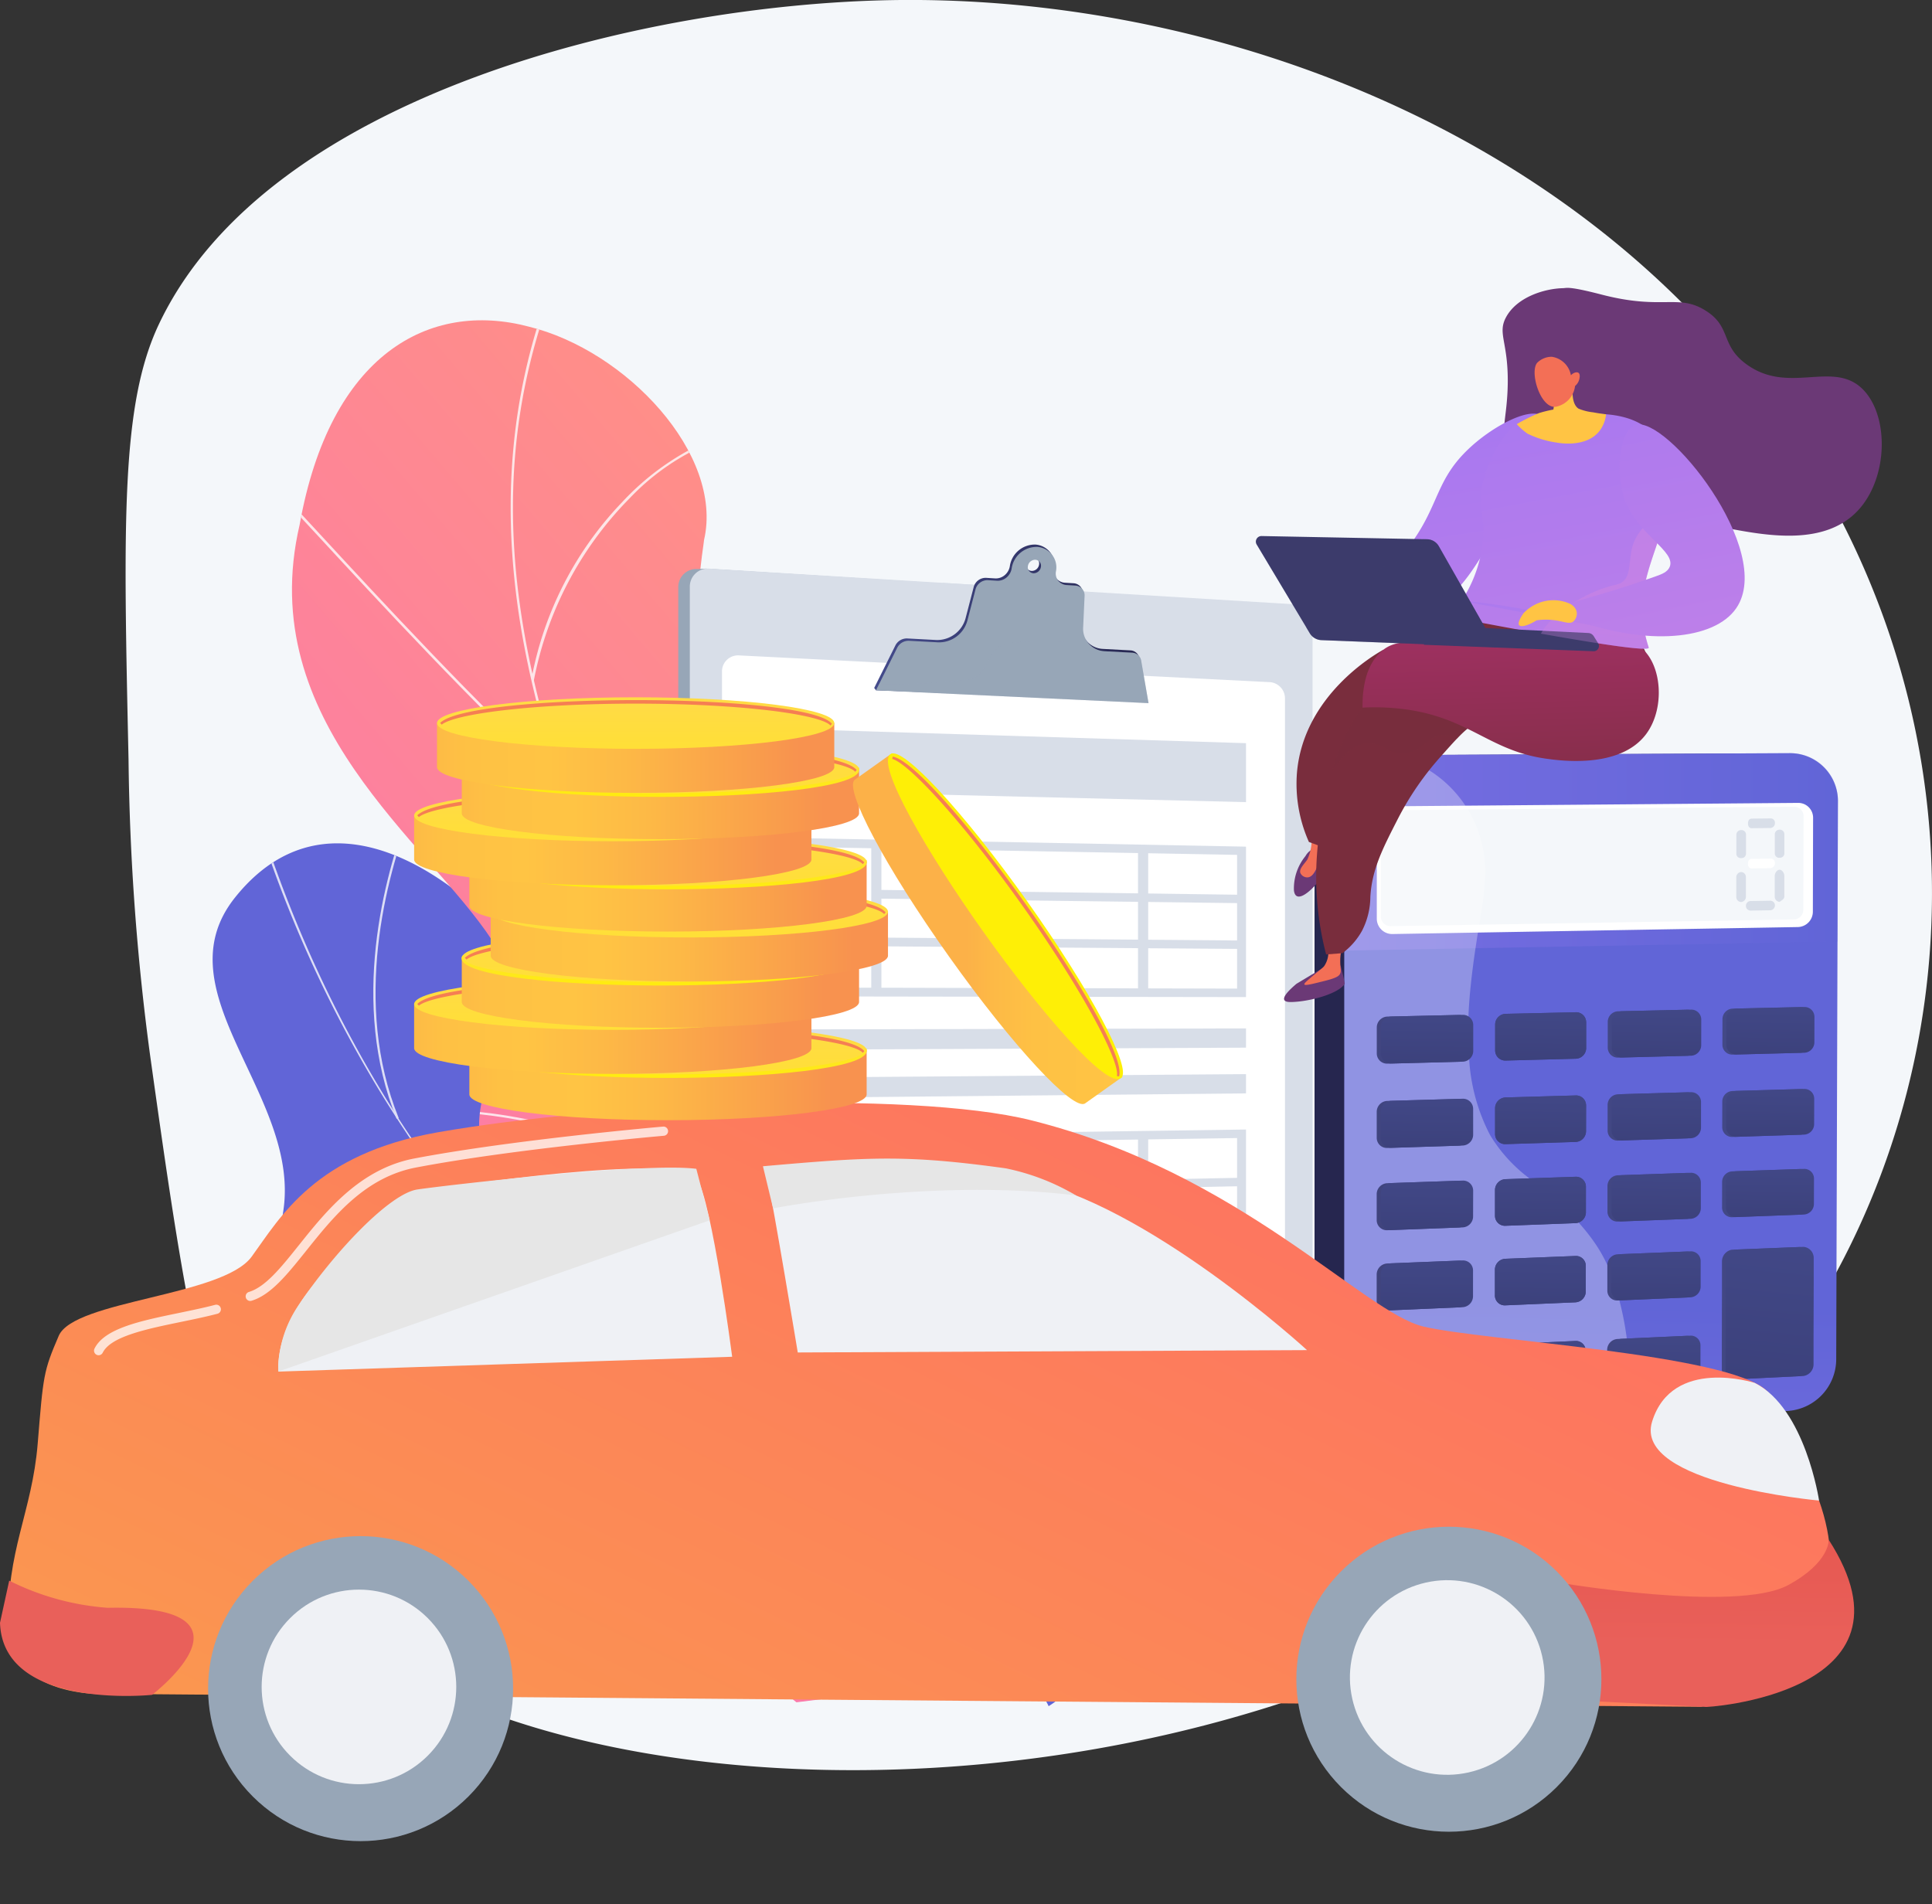<svg xmlns="http://www.w3.org/2000/svg" xmlns:xlink="http://www.w3.org/1999/xlink" width="176.593" height="174.079" viewBox="0 0 176.593 174.079">
  <rect x="0" y="0" width="176.593" height="174.079" fill="#333333" stroke="none"/>
  <defs>
    <linearGradient id="linear-gradient" x1="-3.783" y1="-4.533" x2="-3.426" y2="-2.117" gradientUnits="objectBoundingBox">
      <stop offset="0" stop-color="#aa80f9"/>
      <stop offset="0.996" stop-color="#6165d7"/>
    </linearGradient>
    <clipPath id="clip-path">
      <path id="Path_31426" data-name="Path 31426" d="M671.2,1505.6c-.008,7.5.292,15.132.325,22.686-3.952,1.642-8.641,3.478-11.154-1.222-3.493-6.533-16.4-5.311-22.134-3.608-7.094,2.107-22.852,5.235-22.83-5.647.018-9.059,3.621-14.634-7.225-16.846s-16.8-8.136-15.307-18.157c1.575-10.546-11.315-19.974-4.417-28.616,12.021-15.058,32.057,7.639,35.726,22.428s10.566,9.1,20.79,8.938c13.958-.224,6.937,15,13.438,19.141C663.509,1507.941,666.134,1506.2,671.2,1505.6Z" transform="translate(-586.413 -1449.233)" fill="none"/>
    </clipPath>
    <clipPath id="clip-path-2">
      <path id="Path_31435" data-name="Path 31435" d="M757.874,748.713q10.343-1.259,20.66-2.911c.112.084,2.372-12.322-4.748-18.828-14.079-12.6-4.6-23.915-1.891-30.618,4.329-9.452,2.11-20.939-10.467-18.787-12.253,1.853-14.112-19.026-12-35.111,1.8-7.829-7.119-17.327-16.026-19.5-9.092-2.405-18.165,2.518-20.945,18.122-4.209,18.068,11.722,28.963,17.621,38.022,5.8,8.893-7.7,16.087,3.17,23.966,9.142,7,20.664,12.034,16.449,20.828C745.371,732.592,746.408,739.7,757.874,748.713Z" transform="translate(-711.762 -622.381)" fill="none"/>
    </clipPath>
    <linearGradient id="linear-gradient-2" x1="-1.449" y1="-1.301" x2="-2.067" y2="-0.367" gradientUnits="objectBoundingBox">
      <stop offset="0" stop-color="#ff9085"/>
      <stop offset="1" stop-color="#fb6fbb"/>
    </linearGradient>
    <linearGradient id="linear-gradient-3" y1="0.5" x2="1" y2="0.5" gradientUnits="objectBoundingBox">
      <stop offset="0" stop-color="#444b8c"/>
      <stop offset="0.996" stop-color="#26264f"/>
    </linearGradient>
    <linearGradient id="linear-gradient-4" x1="0.468" y1="2.148" x2="0.492" y2="0.807" xlink:href="#linear-gradient-3"/>
    <linearGradient id="linear-gradient-5" x1="0.468" y1="2.148" x2="0.492" y2="0.807" xlink:href="#linear-gradient"/>
    <linearGradient id="linear-gradient-6" x1="0" y1="0.5" x2="1" y2="0.5" xlink:href="#linear-gradient"/>
    <linearGradient id="linear-gradient-8" x1="4.937" y1="-4.188" x2="-3.238" y2="4.445" gradientUnits="objectBoundingBox">
      <stop offset="0" stop-color="#444b8c"/>
      <stop offset="0.996" stop-color="#3e4177"/>
    </linearGradient>
    <linearGradient id="linear-gradient-9" x1="3.971" y1="-3.139" x2="-4.217" y2="5.441" xlink:href="#linear-gradient-8"/>
    <linearGradient id="linear-gradient-10" x1="3.001" y1="-2.104" x2="-5.198" y2="6.425" xlink:href="#linear-gradient-8"/>
    <linearGradient id="linear-gradient-11" x1="2.029" y1="-1.08" x2="-6.183" y2="7.397" xlink:href="#linear-gradient-8"/>
    <linearGradient id="linear-gradient-12" x1="5.34" y1="-4.573" x2="-2.855" y2="4.013" xlink:href="#linear-gradient-8"/>
    <linearGradient id="linear-gradient-13" x1="4.372" y1="-3.527" x2="-3.836" y2="5.006" xlink:href="#linear-gradient-8"/>
    <linearGradient id="linear-gradient-14" x1="3.401" y1="-2.495" x2="-4.819" y2="5.987" xlink:href="#linear-gradient-8"/>
    <linearGradient id="linear-gradient-15" x1="2.427" y1="-1.475" x2="-5.806" y2="6.956" xlink:href="#linear-gradient-8"/>
    <linearGradient id="linear-gradient-16" x1="5.745" y1="-4.954" x2="-2.471" y2="3.586" xlink:href="#linear-gradient-8"/>
    <linearGradient id="linear-gradient-17" x1="4.775" y1="-3.912" x2="-3.453" y2="4.576" xlink:href="#linear-gradient-8"/>
    <linearGradient id="linear-gradient-18" x1="3.802" y1="-2.883" x2="-4.438" y2="5.555" xlink:href="#linear-gradient-8"/>
    <linearGradient id="linear-gradient-19" x1="2.826" y1="-1.866" x2="-5.427" y2="6.522" xlink:href="#linear-gradient-8"/>
    <linearGradient id="linear-gradient-20" x1="6.152" y1="-5.332" x2="-2.084" y2="3.163" xlink:href="#linear-gradient-8"/>
    <linearGradient id="linear-gradient-21" x1="5.18" y1="-4.293" x2="-3.068" y2="4.151" xlink:href="#linear-gradient-8"/>
    <linearGradient id="linear-gradient-22" x1="4.205" y1="-3.268" x2="-4.055" y2="5.128" xlink:href="#linear-gradient-8"/>
    <linearGradient id="linear-gradient-23" x1="6.561" y1="-5.704" x2="-1.696" y2="2.745" xlink:href="#linear-gradient-8"/>
    <linearGradient id="linear-gradient-24" x1="5.587" y1="-4.669" x2="-2.682" y2="3.729" xlink:href="#linear-gradient-8"/>
    <linearGradient id="linear-gradient-25" x1="4.61" y1="-3.647" x2="-3.671" y2="4.703" xlink:href="#linear-gradient-8"/>
    <linearGradient id="linear-gradient-26" x1="3.421" y1="-0.585" x2="-4.85" y2="2.479" xlink:href="#linear-gradient-8"/>
    <linearGradient id="linear-gradient-27" x1="0.524" y1="-0.537" x2="0.388" y2="5.322" xlink:href="#linear-gradient-3"/>
    <linearGradient id="linear-gradient-28" x1="0.524" y1="-0.537" x2="0.388" y2="5.319" xlink:href="#linear-gradient-3"/>
    <linearGradient id="linear-gradient-29" x1="0.524" y1="-0.536" x2="0.387" y2="5.317" xlink:href="#linear-gradient-3"/>
    <linearGradient id="linear-gradient-30" x1="0.524" y1="-0.536" x2="0.386" y2="5.315" xlink:href="#linear-gradient-3"/>
    <linearGradient id="linear-gradient-31" x1="0.524" y1="-0.537" x2="0.388" y2="5.32" xlink:href="#linear-gradient-3"/>
    <linearGradient id="linear-gradient-32" x1="0.524" y1="-0.536" x2="0.387" y2="5.318" xlink:href="#linear-gradient-3"/>
    <linearGradient id="linear-gradient-33" x1="0.524" y1="-0.536" x2="0.386" y2="5.315" xlink:href="#linear-gradient-3"/>
    <linearGradient id="linear-gradient-34" x1="0.525" y1="-0.535" x2="0.385" y2="5.313" xlink:href="#linear-gradient-3"/>
    <linearGradient id="linear-gradient-35" x1="0.524" y1="-0.536" x2="0.387" y2="5.318" xlink:href="#linear-gradient-3"/>
    <linearGradient id="linear-gradient-36" x1="0.524" y1="-0.536" x2="0.386" y2="5.316" xlink:href="#linear-gradient-3"/>
    <linearGradient id="linear-gradient-37" x1="0.525" y1="-0.536" x2="0.385" y2="5.314" xlink:href="#linear-gradient-3"/>
    <linearGradient id="linear-gradient-38" x1="0.525" y1="-0.535" x2="0.384" y2="5.312" xlink:href="#linear-gradient-3"/>
    <linearGradient id="linear-gradient-39" x1="0.524" y1="-0.536" x2="0.386" y2="5.316" xlink:href="#linear-gradient-3"/>
    <linearGradient id="linear-gradient-40" x1="0.525" y1="-0.536" x2="0.385" y2="5.314" xlink:href="#linear-gradient-3"/>
    <linearGradient id="linear-gradient-41" x1="0.525" y1="-0.535" x2="0.384" y2="5.312" xlink:href="#linear-gradient-3"/>
    <linearGradient id="linear-gradient-42" x1="0.525" y1="-0.536" x2="0.385" y2="5.314" xlink:href="#linear-gradient-3"/>
    <linearGradient id="linear-gradient-43" x1="0.525" y1="-0.535" x2="0.384" y2="5.312" xlink:href="#linear-gradient-3"/>
    <linearGradient id="linear-gradient-44" x1="0.525" y1="-0.535" x2="0.383" y2="5.31" xlink:href="#linear-gradient-3"/>
    <linearGradient id="linear-gradient-45" x1="0.565" y1="-0.496" x2="0.195" y2="5.131" xlink:href="#linear-gradient-3"/>
    <linearGradient id="linear-gradient-46" x1="-6.511" y1="-0.046" x2="-5.323" y2="1.189" gradientUnits="objectBoundingBox">
      <stop offset="0" stop-color="#311944"/>
      <stop offset="1" stop-color="#6b3976"/>
    </linearGradient>
    <linearGradient id="linear-gradient-47" x1="-1.804" y1="4.345" x2="-2.57" y2="-0.689" gradientUnits="objectBoundingBox">
      <stop offset="0.004" stop-color="#e38ddd"/>
      <stop offset="1" stop-color="#9571f6"/>
    </linearGradient>
    <linearGradient id="linear-gradient-48" x1="-40.362" y1="0.5" x2="-39.362" y2="0.5" xlink:href="#linear-gradient-46"/>
    <linearGradient id="linear-gradient-49" x1="-64.012" y1="1.578" x2="-61.638" y2="-5.324" gradientUnits="objectBoundingBox">
      <stop offset="0" stop-color="#ffc444"/>
      <stop offset="0.996" stop-color="#f36f56"/>
    </linearGradient>
    <linearGradient id="linear-gradient-50" x1="-65.998" y1="0.5" x2="-64.998" y2="0.5" xlink:href="#linear-gradient-46"/>
    <linearGradient id="linear-gradient-51" x1="-102.187" y1="3.066" x2="-99.687" y2="-0.811" xlink:href="#linear-gradient-49"/>
    <linearGradient id="linear-gradient-52" x1="-18.947" y1="0.092" x2="-18.59" y2="1.42" gradientUnits="objectBoundingBox">
      <stop offset="0" stop-color="#ab316d"/>
      <stop offset="1" stop-color="#792d3d"/>
    </linearGradient>
    <linearGradient id="linear-gradient-53" x1="-7.065" y1="1.066" x2="-6.873" y2="0.491" xlink:href="#linear-gradient-52"/>
    <linearGradient id="linear-gradient-54" x1="-7.461" y1="2.203" x2="-7.258" y2="1.014" xlink:href="#linear-gradient-52"/>
    <linearGradient id="linear-gradient-55" x1="-7.8" y1="0.004" x2="-7.648" y2="2.181" xlink:href="#linear-gradient-52"/>
    <linearGradient id="linear-gradient-56" x1="-2.792" y1="4.052" x2="-3.52" y2="-0.554" xlink:href="#linear-gradient-47"/>
    <linearGradient id="linear-gradient-57" x1="-3.92" y1="25.816" x2="-4.94" y2="-10.794" xlink:href="#linear-gradient-47"/>
    <linearGradient id="linear-gradient-58" x1="3.757" y1="-1.335" x2="3.808" y2="-3.097" xlink:href="#linear-gradient-49"/>
    <linearGradient id="linear-gradient-59" x1="7.009" y1="-3.674" x2="6.965" y2="-0.502" xlink:href="#linear-gradient-49"/>
    <linearGradient id="linear-gradient-60" x1="-8.534" y1="0.5" x2="-7.534" y2="0.5" gradientUnits="objectBoundingBox">
      <stop offset="0" stop-color="#40447e"/>
      <stop offset="0.996" stop-color="#3c3b6b"/>
    </linearGradient>
    <linearGradient id="linear-gradient-61" x1="-5.984" y1="-0.074" x2="-5.506" y2="0.951" xlink:href="#linear-gradient-60"/>
    <linearGradient id="linear-gradient-62" x1="-7.838" y1="-0.105" x2="-7.233" y2="0.95" xlink:href="#linear-gradient-60"/>
    <linearGradient id="linear-gradient-63" x1="-7.177" y1="-0.292" x2="-7.402" y2="1.816" xlink:href="#linear-gradient-47"/>
    <linearGradient id="linear-gradient-64" x1="-4.734" y1="4.509" x2="-5.643" y2="-0.594" xlink:href="#linear-gradient-47"/>
    <linearGradient id="linear-gradient-65" x1="-13.334" y1="0.142" x2="-14.336" y2="2.239" xlink:href="#linear-gradient-49"/>
    <linearGradient id="linear-gradient-66" x1="-0.206" y1="0.986" x2="0.901" y2="0.23" gradientUnits="objectBoundingBox">
      <stop offset="0" stop-color="#fa9f4c"/>
      <stop offset="1" stop-color="#fe7062"/>
    </linearGradient>
    <linearGradient id="linear-gradient-67" x1="-21.778" y1="-3.957" x2="-21.889" y2="-0.955" gradientUnits="objectBoundingBox">
      <stop offset="0" stop-color="#e1473d"/>
      <stop offset="1" stop-color="#e9605a"/>
    </linearGradient>
    <linearGradient id="linear-gradient-68" x1="-13.053" y1="-1.889" x2="-13.121" y2="0.181" xlink:href="#linear-gradient-67"/>
    <linearGradient id="linear-gradient-69" x1="-0.085" y1="0.5" x2="1.065" y2="0.5" gradientUnits="objectBoundingBox">
      <stop offset="0" stop-color="#fcb148"/>
      <stop offset="0.052" stop-color="#fdb946"/>
      <stop offset="0.142" stop-color="#fec144"/>
      <stop offset="0.318" stop-color="#ffc444"/>
      <stop offset="0.485" stop-color="#fdb946"/>
      <stop offset="0.775" stop-color="#f99c4c"/>
      <stop offset="0.866" stop-color="#f8924f"/>
      <stop offset="1" stop-color="#f8924f"/>
    </linearGradient>
    <linearGradient id="linear-gradient-70" x1="0.495" y1="0.179" x2="0.556" y2="4.091" gradientUnits="objectBoundingBox">
      <stop offset="0" stop-color="#ffdb44"/>
      <stop offset="1" stop-color="#feef06"/>
    </linearGradient>
    <linearGradient id="linear-gradient-71" x1="0.492" y1="-0.777" x2="0.511" y2="1.295" xlink:href="#linear-gradient-70"/>
    <linearGradient id="linear-gradient-72" x1="-0.487" y1="-40.499" x2="-0.469" y2="-38.067" gradientUnits="objectBoundingBox">
      <stop offset="0.004" stop-color="#f36f56"/>
      <stop offset="0.306" stop-color="#f99c4c"/>
      <stop offset="0.545" stop-color="#fdb946"/>
      <stop offset="0.682" stop-color="#ffc444"/>
      <stop offset="0.804" stop-color="#fec144"/>
      <stop offset="0.867" stop-color="#fdb946"/>
      <stop offset="0.916" stop-color="#fbac49"/>
      <stop offset="0.958" stop-color="#f8994d"/>
      <stop offset="0.995" stop-color="#f58152"/>
      <stop offset="1" stop-color="#f57e53"/>
    </linearGradient>
    <linearGradient id="linear-gradient-76" x1="-0.206" y1="-36.853" x2="-0.187" y2="-34.422" xlink:href="#linear-gradient-72"/>
    <linearGradient id="linear-gradient-80" x1="-0.449" y1="-33.218" x2="-0.43" y2="-30.787" xlink:href="#linear-gradient-72"/>
    <linearGradient id="linear-gradient-84" x1="-0.596" y1="-29.572" x2="-0.578" y2="-27.141" xlink:href="#linear-gradient-72"/>
    <linearGradient id="linear-gradient-88" x1="-0.487" y1="-25.639" x2="-0.469" y2="-23.207" xlink:href="#linear-gradient-72"/>
    <linearGradient id="linear-gradient-92" x1="-0.206" y1="-21.993" x2="-0.187" y2="-19.561" xlink:href="#linear-gradient-72"/>
    <linearGradient id="linear-gradient-96" x1="-0.449" y1="-18.357" x2="-0.43" y2="-15.925" xlink:href="#linear-gradient-72"/>
    <linearGradient id="linear-gradient-100" x1="-0.322" y1="-14.711" x2="-0.304" y2="-12.28" xlink:href="#linear-gradient-72"/>
    <linearGradient id="linear-gradient-101" x1="0.444" y1="-0.579" x2="2.149" y2="-0.579" xlink:href="#linear-gradient-69"/>
    <linearGradient id="linear-gradient-102" x1="1.34" y1="-0.779" x2="1.443" y2="-0.159" xlink:href="#linear-gradient-70"/>
    <linearGradient id="linear-gradient-103" x1="1.338" y1="-0.805" x2="1.369" y2="-0.615" xlink:href="#linear-gradient-70"/>
    <linearGradient id="linear-gradient-104" x1="-5.046" y1="-0.7" x2="-5.013" y2="-0.507" xlink:href="#linear-gradient-72"/>
  </defs>
  <g id="Group_39894" data-name="Group 39894" transform="translate(67.022 -1717.526)">
    <g id="Group_39888" data-name="Group 39888" transform="translate(-55.536 1717.526)">
      <path id="Path_31419" data-name="Path 31419" d="M598.571,581.484c-33.381,42.7-111.555,43.383-133.2,19.666-8.637-9.464-10.918-25.72-14.27-49.6a219.89,219.89,0,0,1-1.982-27.116c-.472-21.623-.708-32.436,2.773-39.792,9.971-21.056,44.607-29.251,66.995-29.631q2.344-.04,4.729.031c26.214.781,55.795,11.693,74.039,35.012a78.22,78.22,0,0,1,5.273,7.618C619.584,525.059,616.782,558.193,598.571,581.484Z" transform="translate(-448.856 -455)" fill="#f4f7fa"/>
      <g id="Group_39827" data-name="Group 39827" transform="translate(7.953 29.28)">
        <g id="Group_39815" data-name="Group 39815" transform="translate(0 47.811)">
          <g id="Group_39814" data-name="Group 39814">
            <path id="Path_31420" data-name="Path 31420" d="M662.812,1528.14a8.993,8.993,0,0,0,2.971-3.028c1.663-4.509,5.324-12.749,3.479-17.483-.315-.808-4.246-.382-5.007-.971-2.572-.336-3.485-.293-5.773-1.814-6.755-4.49.52-19.379-13.507-19.247-10.275.1-17.114,5.86-20.8-8.947s-23.706-37.483-35.73-22.432c-6.9,8.638,5.994,18.071,4.417,28.616-1.5,10.021,4.461,15.944,15.307,18.157s7.236,7.781,7.226,16.847c-.013,10.89,15.711,7.731,22.845,5.654C643.99,1521.82,659.748,1521.437,662.812,1528.14Z" transform="translate(-586.402 -1449.264)" fill="url(#linear-gradient)"/>
            <g id="Group_39813" data-name="Group 39813" transform="translate(0.001)">
              <g id="Group_39812" data-name="Group 39812" clip-path="url(#clip-path)">
                <g id="Group_39811" data-name="Group 39811" transform="translate(4.498 -2.824)" opacity="0.8" style="mix-blend-mode: soft-light;isolation: isolate">
                  <g id="Group_39806" data-name="Group 39806" transform="translate(0 2.064)">
                    <path id="Path_31421" data-name="Path 31421" d="M740.84,1504.406a87.768,87.768,0,0,1-26.067-7.933,90.891,90.891,0,0,1-21.852-14.951c-12.865-11.842-22.793-27.528-28.711-45.362l.193-.064c12.489,37.641,41.075,63.1,76.466,68.11Z" transform="translate(-664.211 -1436.095)" fill="#fcfdfe"/>
                  </g>
                  <g id="Group_39807" data-name="Group 39807" transform="translate(23.844 64.871)">
                    <path id="Path_31422" data-name="Path 31422" d="M1076.7,2533.341l-.12-.164c7.929-5.781,22.739-10.66,33.014-10.878l0,.2C1099.362,2522.719,1084.6,2527.581,1076.7,2533.341Z" transform="translate(-1076.584 -2522.299)" fill="#fcfdfe"/>
                  </g>
                  <g id="Group_39808" data-name="Group 39808" transform="translate(56.486 37.611)">
                    <path id="Path_31423" data-name="Path 31423" d="M1654.3,2082.56c-4.916-2.2-8.525-6.8-10.729-13.652a60.789,60.789,0,0,1-2.484-18.049h.2a60.579,60.579,0,0,0,2.474,17.989c2.185,6.8,5.757,11.35,10.618,13.529Z" transform="translate(-1641.091 -2050.858)" fill="#fcfdfe"/>
                  </g>
                  <g id="Group_39809" data-name="Group 39809" transform="translate(0.423 42.496)">
                    <path id="Path_31424" data-name="Path 31424" d="M698.045,2138.575c-8.882-4.543-19.3-3.157-26.47-1.2l-.053-.2c7.207-1.972,17.676-3.362,26.616,1.21Z" transform="translate(-671.521 -2135.335)" fill="#fcfdfe"/>
                  </g>
                  <g id="Group_39810" data-name="Group 39810" transform="translate(10.184)">
                    <path id="Path_31425" data-name="Path 31425" d="M842.471,1428.4c-4.281-10.556-1.149-22.08,1.1-28.009l.19.072c-2.238,5.9-5.356,17.369-1.1,27.861Z" transform="translate(-840.343 -1400.395)" fill="#fcfdfe"/>
                  </g>
                </g>
              </g>
            </g>
          </g>
        </g>
        <g id="Group_39826" data-name="Group 39826" transform="translate(7.249 0)">
          <g id="Group_39825" data-name="Group 39825">
            <g id="Group_39824" data-name="Group 39824" clip-path="url(#clip-path-2)">
              <path id="Path_31427" data-name="Path 31427" d="M757.874,748.713q10.343-1.259,20.66-2.911c.112.084,2.372-12.322-4.748-18.828-14.079-12.6-4.6-23.915-1.891-30.618,4.286-9.445,2.032-19.672-9.582-19.823-12.881-.376-15.217-18.023-12.882-34.076,1.8-7.829-7.119-17.327-16.026-19.5-9.092-2.405-18.165,2.518-20.945,18.122-4.209,18.068,11.722,28.963,17.621,38.022,5.8,8.893-7.7,16.087,3.17,23.966,9.142,7,20.664,12.034,16.449,20.828C745.371,732.592,746.408,739.7,757.874,748.713Z" transform="translate(-711.762 -622.381)" fill="url(#linear-gradient-2)"/>
              <g id="Group_39823" data-name="Group 39823" transform="translate(-1.467 -3.835)" opacity="0.8" style="mix-blend-mode: soft-light;isolation: isolate">
                <g id="Group_39816" data-name="Group 39816" transform="translate(21.456)">
                  <path id="Path_31428" data-name="Path 31428" d="M1092.817,686.958a351.988,351.988,0,0,0-17.933-51.536c-1.572-4.121-3.277-8.268-4.925-12.279-4.418-10.75-8.987-21.867-11.158-32.945-2.43-12.4-1.563-23.566,2.65-34.143l.242.066c-9.356,23.488-.679,44.6,8.507,66.954,1.649,4.012,3.354,8.16,4.925,12.278a351.545,351.545,0,0,1,17.947,51.6l-.255,0,.127,0Z" transform="translate(-1057.459 -556.055)" fill="#fcfdfe"/>
                </g>
                <g id="Group_39817" data-name="Group 39817" transform="translate(0 19.282)">
                  <path id="Path_31429" data-name="Path 31429" d="M712.368,916.49c-7.694-7.076-16.974-17.127-21.959-22.527-2.131-2.308-3.814-4.131-4.013-4.242l.055-.068-.025-.131c.17-.02.333.14,4.185,4.312,4.983,5.4,14.259,15.444,21.946,22.514Z" transform="translate(-686.395 -889.521)" fill="#fcfdfe"/>
                </g>
                <g id="Group_39818" data-name="Group 39818" transform="translate(23.376 15.005)">
                  <path id="Path_31430" data-name="Path 31430" d="M1090.848,837.395l-.182-.317a31.7,31.7,0,0,1,8.282-16.08,23.852,23.852,0,0,1,7.363-5.382c.182-.065.261-.075.327-.038l-.142.175a.109.109,0,0,0,.058.015,21.434,21.434,0,0,0-6.9,4.854A32.373,32.373,0,0,0,1090.848,837.395Z" transform="translate(-1090.666 -815.557)" fill="#fcfdfe"/>
                </g>
                <g id="Group_39819" data-name="Group 39819" transform="translate(45.348 58.38)">
                  <path id="Path_31431" data-name="Path 31431" d="M1470.935,1603.226c-1.091-7.583,1.041-15.734,6.336-24.227a71.132,71.132,0,0,1,10.451-12.878c.219-.216.391-.386.415-.42l.22.106c-.033.048-.152.165-.44.45-5.8,5.727-19.052,20.792-16.729,36.944Z" transform="translate(-1470.658 -1565.702)" fill="#fcfdfe"/>
                </g>
                <g id="Group_39820" data-name="Group 39820" transform="translate(16.803 76.071)">
                  <path id="Path_31432" data-name="Path 31432" d="M1002.71,1883.548c-8.163-10.916-25.279-11.685-25.571-11.685h0l-.011-.1-.041.1-.088-.1.095-.1c.148-.034,17.568.727,25.834,11.781Z" transform="translate(-976.997 -1871.655)" fill="#fcfdfe"/>
                </g>
                <g id="Group_39821" data-name="Group 39821" transform="translate(55.652 109.226)">
                  <path id="Path_31433" data-name="Path 31433" d="M1648.871,2462.463c-.147-3.319,1.279-8.968,8.909-17.035.179-.189.334-.353.355-.385l.094.042.15-.018c.01.06.01.06-.4.492-7.582,8.016-9,13.613-8.854,16.9Z" transform="translate(-1648.861 -2445.043)" fill="#fcfdfe"/>
                </g>
                <g id="Group_39822" data-name="Group 39822" transform="translate(36.171 108.187)">
                  <path id="Path_31434" data-name="Path 31434" d="M1329.683,2439.351c-2.006-5.727-11.75-9.949-17.381-11.955-.192-.068-.315-.113-.359-.131l.117-.187c.042.018.16.06.344.125,5.671,2.021,15.49,6.28,17.525,12.09Z" transform="translate(-1311.943 -2427.077)" fill="#fcfdfe"/>
                </g>
              </g>
            </g>
          </g>
        </g>
      </g>
      <g id="Group_39845" data-name="Group 39845" transform="translate(50.51 49.779)">
        <path id="Path_31436" data-name="Path 31436" d="M1123.62,772.894a1.681,1.681,0,0,1-1.526,1.706l-53.611,2.785a1.668,1.668,0,0,1-1.784-1.67V696.176a1.65,1.65,0,0,1,1.784-1.654l.718-.038,52.893,3.309a1.7,1.7,0,0,1,1.526,1.72Z" transform="translate(-1066.699 -692.285)" fill="#97a6b7"/>
        <path id="Path_31437" data-name="Path 31437" d="M1155.525,772.8a1.681,1.681,0,0,1-1.526,1.706l-53.611,2.785a1.668,1.668,0,0,1-1.784-1.67V696.084a1.65,1.65,0,0,1,1.784-1.654L1154,697.7a1.7,1.7,0,0,1,1.526,1.72Z" transform="translate(-1097.548 -692.23)" fill="#d8dee8"/>
        <path id="Path_31438" data-name="Path 31438" d="M1543.886,739.989c-1.333,1.713-1.523,4.949.761,6.282,4.949,3.046,11.422,2.094,16.181-1.142,3.5-2.452,2.011-7,1.009-10.674l-10.544-.643C1550.385,736.348,1545.557,737.761,1543.886,739.989Z" transform="translate(-1527.137 -730.312)" fill="#d8dee8" style="mix-blend-mode: multiply;isolation: isolate"/>
        <path id="Path_31439" data-name="Path 31439" d="M1238.865,1001.405a1.481,1.481,0,0,1-1.355,1.5l-48.542,2.272a1.471,1.471,0,0,1-1.562-1.476V935.621a1.465,1.465,0,0,1,1.562-1.47l48.542,2.446a1.488,1.488,0,0,1,1.355,1.509Z" transform="translate(-1183.409 -924.017)" fill="#fff"/>
        <path id="Path_31440" data-name="Path 31440" d="M1631.886,638.5a.863.863,0,0,0-.811-.735l-2.555-.137a2.06,2.06,0,0,1-1.935-2.235l.127-2.8a.892.892,0,0,0-.832-.965l-.825-.051a1.052,1.052,0,0,1-.958-1.255,1.874,1.874,0,0,0-1.7-2.23,2.307,2.307,0,0,0-2.35,1.971,1.343,1.343,0,0,1-.465.821,1.242,1.242,0,0,1-.869.3l-.842-.052a1.134,1.134,0,0,0-1.132.856l-.731,2.809a2.688,2.688,0,0,1-2.664,2.02l-2.688-.144a1.165,1.165,0,0,0-1.079.655l-1.929,3.871.166.212,24.744.963Zm-9.855-8a.549.549,0,0,1-.5-.654.676.676,0,0,1,.688-.578.55.55,0,0,1,.5.654A.676.676,0,0,1,1622.032,630.5Z" transform="translate(-1589.739 -628.09)" fill="url(#linear-gradient-3)"/>
        <path id="Path_31441" data-name="Path 31441" d="M1636.894,644.9a.863.863,0,0,0-.811-.735l-2.555-.137a2.06,2.06,0,0,1-1.935-2.235l.127-2.8a.892.892,0,0,0-.832-.965l-.825-.051a1.052,1.052,0,0,1-.958-1.255,1.874,1.874,0,0,0-1.7-2.23,2.307,2.307,0,0,0-2.35,1.971,1.344,1.344,0,0,1-.465.821,1.242,1.242,0,0,1-.869.3l-.842-.052a1.135,1.135,0,0,0-1.132.856l-.731,2.809a2.688,2.688,0,0,1-2.664,2.02l-2.688-.144a1.165,1.165,0,0,0-1.079.655l-1.929,3.871,24.91,1.174Zm-9.854-8a.549.549,0,0,1-.5-.654.676.676,0,0,1,.688-.578.549.549,0,0,1,.5.654A.676.676,0,0,1,1627.04,636.9Z" transform="translate(-1594.581 -634.277)" fill="#97a6b7"/>
        <path id="Path_31442" data-name="Path 31442" d="M1636.083,890.027l-2.555-.137a2,2,0,0,1-1.708-1.125c-2.367.5-4.861-.022-7.355.477-1.713.381-1.523,3.046-3.427,3.236a64.746,64.746,0,0,1-8.105.421l-.278.558,24.91,1.174-.67-3.869A.863.863,0,0,0,1636.083,890.027Z" transform="translate(-1594.581 -880.135)" fill="#97a6b7" opacity="0.3" style="mix-blend-mode: multiply;isolation: isolate"/>
        <g id="Group_39844" data-name="Group 39844" transform="translate(8.465 16.802)">
          <path id="Path_31443" data-name="Path 31443" d="M1365.819,1142.387l-43.429-1.054v-5.69l43.429,1.354Z" transform="translate(-1322.39 -1135.643)" fill="#d8dee8"/>
          <g id="Group_39835" data-name="Group 39835" transform="translate(0 9.986)">
            <g id="Group_39833" data-name="Group 39833">
              <g id="Group_39828" data-name="Group 39828">
                <path id="Path_31444" data-name="Path 31444" d="M1365.819,1451.881l-43.429-.065V1437.3l43.429.828Zm-42.616-.876,41.8.1v-12.224l-41.8-.756Z" transform="translate(-1322.39 -1437.301)" fill="#d8dee8"/>
              </g>
              <g id="Group_39829" data-name="Group 39829" transform="translate(9.174 0.521)">
                <path id="Path_31445" data-name="Path 31445" d="M1600.424,1466.572h-.929v-13.529l.929.015Z" transform="translate(-1599.495 -1453.042)" fill="#d8dee8"/>
              </g>
              <g id="Group_39832" data-name="Group 39832" transform="translate(9.638 4.773)">
                <g id="Group_39830" data-name="Group 39830">
                  <path id="Path_31446" data-name="Path 31446" d="M1646.852,1582.714l-33.327-.417v-.8l33.327.45Z" transform="translate(-1613.526 -1581.494)" fill="#d8dee8"/>
                </g>
                <g id="Group_39831" data-name="Group 39831" transform="translate(0 4.361)">
                  <path id="Path_31447" data-name="Path 31447" d="M1646.852,1714.273l-33.327-.239v-.8l33.327.271Z" transform="translate(-1613.526 -1713.231)" fill="#d8dee8"/>
                </g>
              </g>
            </g>
            <g id="Group_39834" data-name="Group 39834" transform="translate(33.559 0.974)">
              <path id="Path_31448" data-name="Path 31448" d="M2337.033,1480.217h-.929v-13.479l.929.015Z" transform="translate(-2336.104 -1466.737)" fill="#d8dee8"/>
            </g>
          </g>
          <g id="Group_39843" data-name="Group 39843" transform="translate(0 36.668)">
            <g id="Group_39841" data-name="Group 39841">
              <g id="Group_39836" data-name="Group 39836">
                <path id="Path_31449" data-name="Path 31449" d="M1365.819,2257.043l-43.429,1.369V2243.9l43.429-.606Zm-42.616.531,41.8-1.276v-12.224l-41.8.624Z" transform="translate(-1322.39 -2243.291)" fill="#d8dee8"/>
              </g>
              <g id="Group_39837" data-name="Group 39837" transform="translate(9.174 0.808)">
                <path id="Path_31450" data-name="Path 31450" d="M1600.424,2281.24l-.929.03v-13.55l.929-.015Z" transform="translate(-1599.495 -2267.706)" fill="#d8dee8"/>
              </g>
              <g id="Group_39840" data-name="Group 39840" transform="translate(9.638 4.41)">
                <g id="Group_39838" data-name="Group 39838">
                  <path id="Path_31451" data-name="Path 31451" d="M1646.852,2377.266l-33.327.685v-.8l33.327-.652Z" transform="translate(-1613.526 -2376.495)" fill="#d8dee8"/>
                </g>
                <g id="Group_39839" data-name="Group 39839" transform="translate(0 4.183)">
                  <path id="Path_31452" data-name="Path 31452" d="M1646.852,2503.623l-33.327.863v-.8l33.327-.83Z" transform="translate(-1613.526 -2502.852)" fill="#d8dee8"/>
                </g>
              </g>
            </g>
            <g id="Group_39842" data-name="Group 39842" transform="translate(33.559 0.459)">
              <path id="Path_31453" data-name="Path 31453" d="M2337.033,2270.617l-.929.025v-13.479l.929-.012Z" transform="translate(-2336.104 -2257.151)" fill="#d8dee8"/>
            </g>
          </g>
          <path id="Path_31454" data-name="Path 31454" d="M1365.819,1965.9l-43.429.191v-1.858l43.429-.093Z" transform="translate(-1322.39 -1936.711)" fill="#d8dee8"/>
          <path id="Path_31455" data-name="Path 31455" d="M1365.819,2092.182l-43.429.423v-1.858l43.429-.325Z" transform="translate(-1322.39 -2058.814)" fill="#d8dee8"/>
          <path id="Path_31456" data-name="Path 31456" d="M1365.819,2746.863l-43.429,1.626v-1.858l43.429-1.528Z" transform="translate(-1322.39 -2691.822)" fill="#d8dee8"/>
        </g>
      </g>
      <g id="Group_39881" data-name="Group 39881" transform="translate(108.666 68.849)">
        <path id="Path_31498" data-name="Path 31498" d="M2373.363,2117.576l-.15,50.875a4.851,4.851,0,0,1-4.524,4.791l-35.7,1.847a4.5,4.5,0,0,1-4.827-4.467v-52.668a4.794,4.794,0,0,1,4.372-4.705c.156-.016.316-.021.476-.022l35.841-.171A4.481,4.481,0,0,1,2373.363,2117.576Z" transform="translate(-2328.159 -2113.031)" fill="url(#linear-gradient-4)"/>
        <path id="Path_31499" data-name="Path 31499" d="M2420.288,2117.164l-.156,50.831a4.749,4.749,0,0,1-4.412,4.78l-35.629,1.842a4.587,4.587,0,0,1-4.927-4.458l.007-52.619a4.837,4.837,0,0,1,4.417-4.7c.156-.015.37-.021.53-.022l35.769-.171A4.387,4.387,0,0,1,2420.288,2117.164Z" transform="translate(-2372.446 -2112.646)" fill="url(#linear-gradient-5)"/>
        <g id="Group_39865" data-name="Group 39865" transform="translate(2.723)" opacity="0.3" style="mix-blend-mode: multiply;isolation: isolate">
          <path id="Path_31500" data-name="Path 31500" d="M2420.374,2117.092l-.039,12.776-45.08.824,0-13.227a4.794,4.794,0,0,1,4.244-4.643,5.816,5.816,0,0,1,.7-.006l35.769-.171A4.327,4.327,0,0,1,2420.374,2117.092Z" transform="translate(-2375.255 -2112.646)" fill="url(#linear-gradient-6)"/>
          <path id="Path_31501" data-name="Path 31501" d="M2420.344,2312.911l-.016,5.309c-4.53,1.361-12.776,2.372-22.1,2.568-4.07.085-7.976.009-11.485-.205a72.059,72.059,0,0,1-11.495-1.49v-5.5c1.115-.271,2.142-.524,3.362-.76a92.318,92.318,0,0,1,9.425-1.24c3.182-.272,6.656-.444,10.26-.493,4.672-.063,9.043.087,12.827.405.3.024.59.05.878.077.91.084,1.785.178,2.618.283q.443.054.871.113c.655.09,1.219.186,1.816.287C2418.457,2312.463,2419.476,2312.678,2420.344,2312.911Z" transform="translate(-2375.252 -2299.615)" fill="url(#linear-gradient-6)"/>
        </g>
        <path id="Path_31502" data-name="Path 31502" d="M2466.465,2201.142a1.406,1.406,0,0,1-1.376,1.4l-37.027.637a1.406,1.406,0,0,1-1.456-1.39l0-8.859a1.453,1.453,0,0,1,1.458-1.429l37.054-.309a1.355,1.355,0,0,1,1.369,1.363Z" transform="translate(-2420.914 -2186.646)" fill="#fff"/>
        <path id="Path_31503" data-name="Path 31503" d="M2471.627,2206.712a.889.889,0,0,1-.87.882l-36.829.614a.889.889,0,0,1-.919-.879l0-8.822a.918.918,0,0,1,.92-.9l36.854-.317a.856.856,0,0,1,.866.861Z" transform="translate(-2426.947 -2192.393)" fill="#f4f7fa"/>
        <g id="Group_39871" data-name="Group 39871" transform="translate(38.552 5.962)">
          <g id="Group_39868" data-name="Group 39868" transform="translate(0 1.03)">
            <g id="Group_39866" data-name="Group 39866" transform="translate(0.009)">
              <path id="Path_31504" data-name="Path 31504" d="M2995.938,2236.415a.4.4,0,0,1-.431.392h-.02a.39.39,0,0,1-.429-.382l0-1.758a.423.423,0,0,1,.431-.417h.02a.409.409,0,0,1,.429.408Z" transform="translate(-2995.058 -2234.21)" fill="#d8dee8"/>
              <path id="Path_31505" data-name="Path 31505" d="M3056.675,2235.744a.406.406,0,0,1-.429.4h-.02a.393.393,0,0,1-.427-.388l0-1.759a.425.425,0,0,1,.429-.421h.02a.412.412,0,0,1,.426.412Z" transform="translate(-3052.288 -2233.574)" fill="#d8dee8"/>
            </g>
            <g id="Group_39867" data-name="Group 39867" transform="translate(0 3.668)">
              <path id="Path_31506" data-name="Path 31506" d="M2995.774,2302.851a.473.473,0,0,1-.431.474h-.02a.456.456,0,0,1-.429-.461l0-1.809a.469.469,0,0,1,.431-.47h.02a.453.453,0,0,1,.429.458Z" transform="translate(-2994.894 -2300.378)" fill="#d8dee8"/>
              <path id="Path_31507" data-name="Path 31507" d="M3056.5,2299.447c0,.236-.192.309-.428.493h-.02a.474.474,0,0,1-.427-.48l0-1.895c0-.236.193-.557.429-.559h.02c.236,0,.427.312.426.548Z" transform="translate(-3052.11 -2297.006)" fill="#d8dee8"/>
            </g>
          </g>
          <g id="Group_39870" data-name="Group 39870" transform="translate(0.881)">
            <path id="Path_31508" data-name="Path 31508" d="M3015.852,2279.767a.442.442,0,0,1-.435.434l-1.686.024c-.237,0-.34-.186-.34-.422v-.02c0-.237.1-.431.34-.434l1.735-.023a.387.387,0,0,1,.387.421Z" transform="translate(-3013.201 -2275.65)" fill="#fff"/>
            <g id="Group_39869" data-name="Group 39869">
              <path id="Path_31509" data-name="Path 31509" d="M3015.852,2216.2a.436.436,0,0,1-.43.433l-1.689.018c-.237,0-.343-.187-.343-.424v-.02c0-.237.107-.43.344-.432l1.733-.018a.387.387,0,0,1,.385.422Z" transform="translate(-3013.201 -2215.754)" fill="#d8dee8"/>
              <path id="Path_31510" data-name="Path 31510" d="M3012.773,2346.32a.448.448,0,0,1-.44.436l-1.778.028a.423.423,0,0,1-.432-.422v-.02a.435.435,0,0,1,.429-.433l1.784-.028a.427.427,0,0,1,.438.42Z" transform="translate(-3010.122 -2338.356)" fill="#d8dee8"/>
            </g>
          </g>
        </g>
        <path id="Path_31511" data-name="Path 31511" d="M2400.917,2172.527a9.91,9.91,0,0,1-.753,2.444c-.129.278-.275.566-.436.861l-19.638,1.015a4.588,4.588,0,0,1-4.927-4.458l.007-52.693a4.834,4.834,0,0,1,4.244-4.683c.058.017.143.035.2.054a10.889,10.889,0,0,1,8.36,11.791,19.852,19.852,0,0,1-.256,2.363c-.082.484-.162.979-.245,1.483q-.155.944-.3,1.928c-.158,1.048-.3,2.123-.42,3.21-.112,1.041-.2,2.094-.239,3.144-.008.2-.014.406-.019.609-.016.657-.015,1.311.009,1.96q.023.667.078,1.324a17.3,17.3,0,0,0,1.9,6.886,13.9,13.9,0,0,0,3.5,3.9c.358.3.72.588,1.081.879a30.82,30.82,0,0,1,3.473,3.187l.077.085a18.013,18.013,0,0,1,1.43,1.8,13.519,13.519,0,0,1,1.244,2.219c.133.3.255.6.369.9.2.524.365,1.062.512,1.61q.1.369.193.748a.187.187,0,0,1,.007.03,26.68,26.68,0,0,1,.6,3.107A14.481,14.481,0,0,1,2400.917,2172.527Z" transform="translate(-2372.446 -2114.876)" fill="#fff" opacity="0.3" style="mix-blend-mode: soft-light;isolation: isolate"/>
        <g id="Group_39880" data-name="Group 39880" transform="translate(5.678 23.204)">
          <g id="Group_39875" data-name="Group 39875" transform="translate(0 0.008)" style="mix-blend-mode: multiply;isolation: isolate">
            <g id="Group_39872" data-name="Group 39872" transform="translate(0.01)">
              <path id="Path_31512" data-name="Path 31512" d="M2434.991,2529.777a.991.991,0,0,1-.971.972l-6.5.17a.937.937,0,0,1-.981-.927v-2.4a1,1,0,0,1,.981-.976l6.505-.149a.932.932,0,0,1,.969.925Z" transform="translate(-2426.536 -2525.749)" fill="url(#linear-gradient-8)"/>
              <path id="Path_31513" data-name="Path 31513" d="M2622.063,2525.508a.979.979,0,0,1-.956.964l-6.4.167a.925.925,0,0,1-.964-.92l0-2.383a.984.984,0,0,1,.966-.967l6.4-.146a.919.919,0,0,1,.953.917Z" transform="translate(-2602.92 -2521.752)" fill="url(#linear-gradient-9)"/>
              <path id="Path_31514" data-name="Path 31514" d="M2799.9,2521.45a.968.968,0,0,1-.941.956l-6.3.165a.913.913,0,0,1-.948-.912l0-2.364a.973.973,0,0,1,.952-.959l6.3-.145a.908.908,0,0,1,.938.91Z" transform="translate(-2770.597 -2517.952)" fill="url(#linear-gradient-10)"/>
              <path id="Path_31515" data-name="Path 31515" d="M2981.058,2517.314a.957.957,0,0,1-.927.948l-6.2.162a.9.9,0,0,1-.932-.906l.006-2.345a.962.962,0,0,1,.937-.952l6.2-.142a.9.9,0,0,1,.922.9Z" transform="translate(-2941.404 -2514.08)" fill="url(#linear-gradient-11)"/>
            </g>
            <g id="Group_39873" data-name="Group 39873" transform="translate(0.007 7.491)">
              <path id="Path_31516" data-name="Path 31516" d="M2434.944,2662.475a1,1,0,0,1-.97.977l-6.5.208a.929.929,0,0,1-.98-.92v-2.4a1,1,0,0,1,.981-.98l6.5-.187a.925.925,0,0,1,.969.918Z" transform="translate(-2426.493 -2658.273)" fill="url(#linear-gradient-12)"/>
              <path id="Path_31517" data-name="Path 31517" d="M2621.921,2657.126a.985.985,0,0,1-.955.969l-6.394.2a.917.917,0,0,1-.964-.913l0-2.381a.99.99,0,0,1,.966-.972l6.4-.184a.912.912,0,0,1,.952.911Z" transform="translate(-2602.789 -2653.259)" fill="url(#linear-gradient-13)"/>
              <path id="Path_31518" data-name="Path 31518" d="M2799.672,2652.042a.974.974,0,0,1-.941.961l-6.294.2a.906.906,0,0,1-.948-.906l0-2.362a.979.979,0,0,1,.951-.964l6.3-.181a.9.9,0,0,1,.937.9Z" transform="translate(-2770.384 -2648.492)" fill="url(#linear-gradient-14)"/>
              <path id="Path_31519" data-name="Path 31519" d="M2980.742,2646.86a.964.964,0,0,1-.927.953l-6.194.2a.894.894,0,0,1-.932-.9l.006-2.343a.968.968,0,0,1,.937-.956l6.2-.178a.889.889,0,0,1,.922.9Z" transform="translate(-2941.108 -2643.634)" fill="url(#linear-gradient-15)"/>
            </g>
            <g id="Group_39874" data-name="Group 39874" transform="translate(0.005 14.801)">
              <path id="Path_31520" data-name="Path 31520" d="M2434.9,2791.959a1,1,0,0,1-.97.981l-6.5.245a.923.923,0,0,1-.98-.914v-2.4a1.008,1.008,0,0,1,.98-.985l6.5-.224a.917.917,0,0,1,.968.912Z" transform="translate(-2426.45 -2787.589)" fill="url(#linear-gradient-16)"/>
              <path id="Path_31521" data-name="Path 31521" d="M2621.784,2785.557a.992.992,0,0,1-.955.973l-6.391.241a.911.911,0,0,1-.963-.906l0-2.378a1,1,0,0,1,.965-.977l6.393-.22a.906.906,0,0,1,.952.9Z" transform="translate(-2602.661 -2781.581)" fill="url(#linear-gradient-17)"/>
              <path id="Path_31522" data-name="Path 31522" d="M2799.451,2779.471a.98.98,0,0,1-.94.965l-6.292.238a.9.9,0,0,1-.948-.9l0-2.36a.985.985,0,0,1,.951-.969l6.293-.217a.894.894,0,0,1,.937.9Z" transform="translate(-2770.176 -2775.871)" fill="url(#linear-gradient-18)"/>
              <path id="Path_31523" data-name="Path 31523" d="M2980.436,2773.271a.97.97,0,0,1-.926.957l-6.191.233a.888.888,0,0,1-.932-.893l.006-2.341a.974.974,0,0,1,.936-.96l6.193-.214a.883.883,0,0,1,.921.891Z" transform="translate(-2940.82 -2770.053)" fill="url(#linear-gradient-19)"/>
            </g>
            <path id="Path_31524" data-name="Path 31524" d="M2434.852,2918.238a1.009,1.009,0,0,1-.97.986l-6.494.281a.916.916,0,0,1-.979-.907v-2.4a1.014,1.014,0,0,1,.98-.989l6.5-.26a.911.911,0,0,1,.968.905Z" transform="translate(-2426.406 -2891.772)" fill="url(#linear-gradient-20)"/>
            <path id="Path_31525" data-name="Path 31525" d="M2621.649,2910.81a1,1,0,0,1-.954.977l-6.388.276a.9.9,0,0,1-.963-.9l0-2.376a1,1,0,0,1,.965-.981l6.39-.256a.9.9,0,0,1,.952.9Z" transform="translate(-2602.532 -2884.799)" fill="url(#linear-gradient-21)"/>
            <path id="Path_31526" data-name="Path 31526" d="M2799.233,2903.749a.987.987,0,0,1-.94.969l-6.289.272a.892.892,0,0,1-.947-.894l0-2.357a.991.991,0,0,1,.95-.973l6.29-.252a.888.888,0,0,1,.936.892Z" transform="translate(-2769.969 -2878.169)" fill="url(#linear-gradient-22)"/>
            <path id="Path_31527" data-name="Path 31527" d="M2434.8,3053.621a1.016,1.016,0,0,1-.969.99l-6.49.32a.909.909,0,0,1-.979-.9v-2.393a1.021,1.021,0,0,1,.98-.994l6.493-.3a.9.9,0,0,1,.967.9Z" transform="translate(-2426.364 -3019.336)" fill="url(#linear-gradient-23)"/>
            <path id="Path_31528" data-name="Path 31528" d="M2621.506,3045.1a1,1,0,0,1-.954.982l-6.385.315a.9.9,0,0,1-.962-.894l0-2.374a1.009,1.009,0,0,1,.965-.986l6.387-.294a.892.892,0,0,1,.951.892Z" transform="translate(-2602.401 -3011.328)" fill="url(#linear-gradient-24)"/>
            <path id="Path_31529" data-name="Path 31529" d="M2799,3036.989a.993.993,0,0,1-.94.974l-6.286.31a.886.886,0,0,1-.947-.887l0-2.355a1,1,0,0,1,.95-.978l6.287-.289a.881.881,0,0,1,.936.885Z" transform="translate(-2769.755 -3003.713)" fill="url(#linear-gradient-25)"/>
            <path id="Path_31530" data-name="Path 31530" d="M2978.894,2893.37l-6.19.248a1.091,1.091,0,0,0-.9,1.1l0,1.317,0,1.1-.012,4.965,0,1.461,0,.954a.918.918,0,0,0,.9.964l6.185-.3a1.09,1.09,0,0,0,.957-1.049l0-.948,0-1.452.014-4.935,0-1.093,0-1.309A1.023,1.023,0,0,0,2978.894,2893.37Z" transform="translate(-2940.239 -2871.438)" fill="url(#linear-gradient-26)"/>
          </g>
          <g id="Group_39879" data-name="Group 39879" transform="translate(0.369)">
            <g id="Group_39876" data-name="Group 39876" transform="translate(0.011)">
              <path id="Path_31531" data-name="Path 31531" d="M2441.383,2529.631a.99.99,0,0,1-.97.972l-6.5.17a.936.936,0,0,1-.98-.927v-2.4a1,1,0,0,1,.981-.975l6.5-.149a.931.931,0,0,1,.969.924Z" transform="translate(-2432.933 -2525.604)" fill="url(#linear-gradient-27)"/>
              <path id="Path_31532" data-name="Path 31532" d="M2622.063,2525.508a.979.979,0,0,1-.956.964l-6.4.167a.925.925,0,0,1-.964-.92l0-2.383a.984.984,0,0,1,.966-.967l6.4-.146a.919.919,0,0,1,.953.917Z" transform="translate(-2603.29 -2521.744)" fill="url(#linear-gradient-28)"/>
              <path id="Path_31533" data-name="Path 31533" d="M2806.09,2521.308a.968.968,0,0,1-.941.956l-6.294.165a.912.912,0,0,1-.948-.912l0-2.364a.973.973,0,0,1,.951-.959l6.3-.144a.907.907,0,0,1,.937.91Z" transform="translate(-2776.803 -2517.811)" fill="url(#linear-gradient-29)"/>
              <path id="Path_31534" data-name="Path 31534" d="M2987.148,2517.176a.957.957,0,0,1-.927.948l-6.193.162a.9.9,0,0,1-.932-.905l.005-2.345a.962.962,0,0,1,.937-.951l6.195-.142a.9.9,0,0,1,.921.9Z" transform="translate(-2947.516 -2513.943)" fill="url(#linear-gradient-30)"/>
            </g>
            <g id="Group_39877" data-name="Group 39877" transform="translate(0.008 7.489)">
              <path id="Path_31535" data-name="Path 31535" d="M2441.332,2662.292a1,1,0,0,1-.97.976l-6.5.208a.929.929,0,0,1-.98-.92v-2.4a1,1,0,0,1,.98-.98l6.5-.187a.924.924,0,0,1,.968.918Z" transform="translate(-2432.886 -2658.092)" fill="url(#linear-gradient-31)"/>
              <path id="Path_31536" data-name="Path 31536" d="M2621.921,2657.126a.985.985,0,0,1-.955.969l-6.394.2a.917.917,0,0,1-.964-.913l0-2.381a.99.99,0,0,1,.966-.972l6.4-.184a.912.912,0,0,1,.952.911Z" transform="translate(-2603.158 -2653.249)" fill="url(#linear-gradient-32)"/>
              <path id="Path_31537" data-name="Path 31537" d="M2805.859,2651.864a.974.974,0,0,1-.94.96l-6.291.2a.906.906,0,0,1-.948-.906l0-2.361a.979.979,0,0,1,.951-.964l6.293-.181a.9.9,0,0,1,.937.9Z" transform="translate(-2776.587 -2648.315)" fill="url(#linear-gradient-33)"/>
              <path id="Path_31538" data-name="Path 31538" d="M2986.829,2646.686a.963.963,0,0,1-.926.953l-6.19.2a.894.894,0,0,1-.932-.9l.006-2.342a.968.968,0,0,1,.936-.956l6.192-.178a.889.889,0,0,1,.921.9Z" transform="translate(-2947.216 -2643.461)" fill="url(#linear-gradient-34)"/>
            </g>
            <g id="Group_39878" data-name="Group 39878" transform="translate(0.005 14.797)">
              <path id="Path_31539" data-name="Path 31539" d="M2441.282,2791.74a1,1,0,0,1-.969.981l-6.493.245a.922.922,0,0,1-.979-.914v-2.4a1.008,1.008,0,0,1,.98-.985l6.5-.224a.917.917,0,0,1,.968.911Z" transform="translate(-2432.84 -2787.371)" fill="url(#linear-gradient-35)"/>
              <path id="Path_31540" data-name="Path 31540" d="M2621.784,2785.557a.992.992,0,0,1-.955.973l-6.391.241a.911.911,0,0,1-.963-.906l0-2.378a1,1,0,0,1,.965-.977l6.393-.22a.906.906,0,0,1,.952.9Z" transform="translate(-2603.03 -2781.569)" fill="url(#linear-gradient-36)"/>
              <path id="Path_31541" data-name="Path 31541" d="M2805.633,2779.26a.98.98,0,0,1-.94.965l-6.288.237a.9.9,0,0,1-.947-.9l0-2.359a.985.985,0,0,1,.95-.969l6.29-.217a.894.894,0,0,1,.936.9Z" transform="translate(-2776.375 -2775.66)" fill="url(#linear-gradient-37)"/>
              <path id="Path_31542" data-name="Path 31542" d="M2986.52,2773.062a.969.969,0,0,1-.926.957l-6.187.233a.887.887,0,0,1-.931-.892l.006-2.34a.974.974,0,0,1,.936-.96l6.189-.213a.883.883,0,0,1,.921.891Z" transform="translate(-2946.925 -2769.845)" fill="url(#linear-gradient-38)"/>
            </g>
            <path id="Path_31543" data-name="Path 31543" d="M2441.234,2917.984a1.009,1.009,0,0,1-.969.985l-6.49.281a.916.916,0,0,1-.979-.907v-2.4a1.014,1.014,0,0,1,.979-.989l6.492-.26a.911.911,0,0,1,.968.905Z" transform="translate(-2432.793 -2891.526)" fill="url(#linear-gradient-39)"/>
            <path id="Path_31544" data-name="Path 31544" d="M2621.649,2910.81a1,1,0,0,1-.954.977l-6.388.276a.9.9,0,0,1-.963-.9l0-2.376a1,1,0,0,1,.965-.981l6.39-.256a.9.9,0,0,1,.952.9Z" transform="translate(-2602.902 -2884.791)" fill="url(#linear-gradient-40)"/>
            <path id="Path_31545" data-name="Path 31545" d="M2805.413,2903.5a.986.986,0,0,1-.94.969l-6.285.272a.892.892,0,0,1-.947-.893l0-2.357a.991.991,0,0,1,.95-.973l6.287-.252a.887.887,0,0,1,.936.891Z" transform="translate(-2776.166 -2877.93)" fill="url(#linear-gradient-41)"/>
            <path id="Path_31546" data-name="Path 31546" d="M2441.182,3053.33a1.014,1.014,0,0,1-.968.99l-6.487.32a.909.909,0,0,1-.979-.9v-2.393a1.02,1.02,0,0,1,.979-.994l6.489-.3a.9.9,0,0,1,.967.9Z" transform="translate(-2432.748 -3019.053)" fill="url(#linear-gradient-42)"/>
            <path id="Path_31547" data-name="Path 31547" d="M2621.506,3045.1a1,1,0,0,1-.954.982l-6.385.315a.9.9,0,0,1-.962-.894l0-2.374a1.009,1.009,0,0,1,.965-.986l6.387-.294a.892.892,0,0,1,.951.892Z" transform="translate(-2602.771 -3011.32)" fill="url(#linear-gradient-43)"/>
            <path id="Path_31548" data-name="Path 31548" d="M2805.178,3036.707a.993.993,0,0,1-.939.974l-6.282.31a.885.885,0,0,1-.946-.887l0-2.354a1,1,0,0,1,.949-.978l6.284-.289a.88.88,0,0,1,.935.885Z" transform="translate(-2775.948 -3003.44)" fill="url(#linear-gradient-44)"/>
            <path id="Path_31549" data-name="Path 31549" d="M2984.986,2893.121l-6.187.248a1.1,1.1,0,0,0-.917,1.1l0,1.317,0,1.1-.012,4.964,0,1.46,0,.954a.927.927,0,0,0,.911.963l6.182-.3a1.078,1.078,0,0,0,.943-1.049l0-.948,0-1.451.015-4.933,0-1.093,0-1.309A1.013,1.013,0,0,0,2984.986,2893.121Z" transform="translate(-2946.339 -2871.195)" fill="url(#linear-gradient-45)"/>
          </g>
        </g>
      </g>
      <g id="Group_39887" data-name="Group 39887" transform="translate(103.305 26.313)">
        <path id="Path_31550" data-name="Path 31550" d="M2625.985,1390.855c-.775-.5-.069-1.964-.027-5.1.051-3.846-.97-4.563-.15-6.072,1-1.845,3.529-2.609,5.2-2.645.369-.008.455-.21,3.547.591,5.57,1.443,6.965-.1,9.459,1.441,2.41,1.493,1.355,3.127,3.7,4.877,3.793,2.837,7.782-.23,10.493,2.143,2.564,2.245,2.624,7.964-.074,11.085-3.058,3.538-8.572,2.475-12.267,1.774a22.587,22.587,0,0,1-8.794-3.99,23.422,23.422,0,0,1-4.8-4.766,1.734,1.734,0,0,0-1.071-.628,1.873,1.873,0,0,0-1.256.443C2628.772,1390.813,2626.746,1391.348,2625.985,1390.855Z" transform="translate(-2602.934 -1377.008)" fill="url(#linear-gradient-46)"/>
        <path id="Path_31551" data-name="Path 31551" d="M2381.84,1576.055c-1-.908-4.551.842-6.907,3.163-2.768,2.727-2.555,4.939-4.97,8.327a19.938,19.938,0,0,1-6.907,5.939l.774,1.937a13.965,13.965,0,0,0,8.457-2.065c2.244-1.465,3.4-3.407,5.616-7.23S2383.085,1577.189,2381.84,1576.055Z" transform="translate(-2355.676 -1564.315)" fill="url(#linear-gradient-47)"/>
        <path id="Path_31552" data-name="Path 31552" d="M2281.1,2450.029l2.775-1.667h1.253a15.063,15.063,0,0,1,.378,1.667c-.558.914-3.156,1.61-4.777,1.667-.269.01-.645.011-.742-.184C2279.817,2451.181,2280.552,2450.489,2281.1,2450.029Z" transform="translate(-2277.384 -2386.413)" fill="url(#linear-gradient-48)"/>
        <path id="Path_31553" data-name="Path 31553" d="M2314.191,2416.892a2.222,2.222,0,0,1-.291,1.872c-.171.212-.323.273-1.339,1.151-.336.291-.507.446-.468.528s.341.043.981-.111c1.4-.336,2.1-.51,2.268-.846.155-.3.018-.441.027-1.27a4.314,4.314,0,0,1,.2-1.259Z" transform="translate(-2307.655 -2356.763)" fill="url(#linear-gradient-49)"/>
        <path id="Path_31554" data-name="Path 31554" d="M2296.3,2263.581a4.688,4.688,0,0,0-1.05,3.136c.2,1.64,2.4-.758,2.706-1.568s.664-1.965.664-1.965S2297.079,2262.226,2296.3,2263.581Z" transform="translate(-2291.77 -2211.633)" fill="url(#linear-gradient-50)"/>
        <path id="Path_31555" data-name="Path 31555" d="M2306.361,2234.92a4.225,4.225,0,0,1-.309,2.663c-.323.458-.759.847-.631,1.219a.692.692,0,0,0,.688.4c.529-.054.822-.865,1.029-1.437a15.043,15.043,0,0,0,.476-2.652Z" transform="translate(-2301.353 -2185.313)" fill="url(#linear-gradient-51)"/>
        <path id="Path_31556" data-name="Path 31556" d="M2301.916,1967.248l-1.157-.421a13.032,13.032,0,0,1-1.09-6.374c.631-7.054,7.155-10.792,7.879-11.192,1.777.892,3.578,2.15,3.643,3.736.082,1.991-2.631,3.043-5.18,5.955A18.809,18.809,0,0,0,2301.916,1967.248Z" transform="translate(-2295.909 -1916.172)" fill="url(#linear-gradient-52)"/>
        <path id="Path_31557" data-name="Path 31557" d="M2331.685,1904.082a28.123,28.123,0,0,1-.581-11.377c.555-3.536,1.685-10.729,6.488-13.411a18.363,18.363,0,0,0,4.375-2.738,15.508,15.508,0,0,0,3.081-3.8c6.422-1.884,12.346-1.121,14.96,2.324a5,5,0,0,1,1.2,2.534c.33,2.872-2.492,6.33-5.658,7.052-4.025.917-6.359-3.215-9.925-1.84-1,.385-1.843,1.338-3.534,3.244a26.968,26.968,0,0,0-3.818,5.557c-1.362,2.666-2.4,4.634-2.546,7.185a6.9,6.9,0,0,1-.752,3.089,6.435,6.435,0,0,1-1.8,2.066Z" transform="translate(-2325.262 -1843.147)" fill="url(#linear-gradient-53)"/>
        <path id="Path_31558" data-name="Path 31558" d="M2384.4,1877.616a5,5,0,0,0-1.2-2.534c-2.614-3.444-8.538-4.208-14.96-2.324a15.5,15.5,0,0,1-3.081,3.8,18.368,18.368,0,0,1-4.375,2.738c-2.933,1.638-4.494,4.957-5.393,8.1,1.334-2.068,2.476-2.618,3.36-2.628,1.265-.014,1.83,1.068,3.341.92,1.615-.158,1.984-1.493,3.292-1.646a2.437,2.437,0,0,1,1.452.323,5.747,5.747,0,0,1,1.985-1.533c3.566-1.375,5.9,2.757,9.925,1.84C2381.91,1883.946,2384.732,1880.488,2384.4,1877.616Z" transform="translate(-2348.452 -1843.147)" opacity="0.3" fill="url(#linear-gradient-54)" style="mix-blend-mode: multiply;isolation: isolate"/>
        <path id="Path_31559" data-name="Path 31559" d="M2404.049,1941.736a21.173,21.173,0,0,1,3.2.073c6.408.633,8.175,3.8,13.471,4.577,1.253.183,6.831,1,9.247-2.227,1.734-2.315,1.472-6.3-.425-7.873-.8-.664-1.6-.646-6.74-.6-1.937.017-3.873.024-5.81.048-8.2.1-9.765-.463-11.257.893C2405.036,1937.259,2404.018,1938.617,2404.049,1941.736Z" transform="translate(-2394.299 -1903.362)" fill="url(#linear-gradient-55)"/>
        <g id="Group_39883" data-name="Group 39883" transform="translate(17.701 11.523)">
          <g id="Group_39882" data-name="Group 39882">
            <path id="Path_31560" data-name="Path 31560" d="M2541.568,1594.824s4.067.8,8.354,1.558c4.851.862,9.989,1.683,9.853,1.266-1.389-4.261.006-7.062,1.006-10.212a13.642,13.642,0,0,0,.7-6.379c-.994-7-10.559-4.215-10.559-4.215-3.1.126-3.44.452-3.724.767a11.459,11.459,0,0,0-2.535,4.742c-.493,2.286.065,3.164,0,5.1A12.31,12.31,0,0,1,2541.568,1594.824Z" transform="translate(-2541.568 -1576.293)" fill="url(#linear-gradient-56)"/>
          </g>
          <path id="Path_31561" data-name="Path 31561" d="M2576.233,1874.852s-8.974-2.4-14.323-2.7Z" transform="translate(-2560.734 -1855.044)" fill="url(#linear-gradient-57)" style="mix-blend-mode: soft-light;isolation: isolate"/>
        </g>
        <g id="Group_39884" data-name="Group 39884" transform="translate(23.845 6.3)">
          <path id="Path_31562" data-name="Path 31562" d="M2653.114,1513.2c-.088.409-.534,2.606.365,3.172a4.76,4.76,0,0,0,1.318.333c.49.092.9.148,1.192.183a3.007,3.007,0,0,1-.591,1.513c-1.192,1.529-3.581,1.133-3.922,1.071a8.965,8.965,0,0,1-2.67-.817,6.05,6.05,0,0,1-.979-.868,17.036,17.036,0,0,1,2.034-1.012,11.666,11.666,0,0,1,1.315-.322l.2-1.273Z" transform="translate(-2647.826 -1511.628)" fill="url(#linear-gradient-58)"/>
          <path id="Path_31563" data-name="Path 31563" d="M2679.756,1488.628a2.191,2.191,0,0,1-1.727,1.894c-1.4.254-2.456-3.132-1.739-4.008a1.877,1.877,0,0,1,1.342-.555,2.082,2.082,0,0,1,1.746,1.69c.242-.255.544-.328.693-.222.189.136.087.53.064.619A1.134,1.134,0,0,1,2679.756,1488.628Z" transform="translate(-2674.426 -1485.958)" fill="url(#linear-gradient-59)"/>
        </g>
        <g id="Group_39885" data-name="Group 39885" transform="translate(0 22.688)">
          <path id="Path_31564" data-name="Path 31564" d="M2501.447,1910.377l14.64.712a.615.615,0,0,1,.492.289l.405.65a.476.476,0,0,1-.422.727l-15.508-.591Z" transform="translate(-2485.697 -1902.224)" fill="url(#linear-gradient-60)"/>
          <path id="Path_31565" data-name="Path 31565" d="M2235.966,1769.376l15.125.293a1.269,1.269,0,0,1,1.078.642l5.238,9.215-15.974-.636a1.3,1.3,0,0,1-1.064-.632l-4.853-8.107A.512.512,0,0,1,2235.966,1769.376Z" transform="translate(-2235.443 -1769.376)" fill="url(#linear-gradient-61)"/>
          <path id="Path_31566" data-name="Path 31566" d="M2327.234,1774.985a1.269,1.269,0,0,0-1.079-.642l-.332-.006a2.356,2.356,0,0,1-.5,1.3c-.933,1.126-2.482.431-3.637,1.623-1.269,1.309-.1,2.867-1.231,4.085-1.194,1.282-3.125.238-5.344,1.059l.32.534a1.3,1.3,0,0,0,1.064.632l15.974.636Z" transform="translate(-2310.507 -1774.05)" opacity="0.3" fill="url(#linear-gradient-62)" style="mix-blend-mode: multiply;isolation: isolate"/>
        </g>
        <path id="Path_31567" data-name="Path 31567" d="M2686.049,1751.485c4.852.862,9.989,1.683,9.853,1.266-1.389-4.261.006-7.062,1.006-10.212l-.262-1.623a4.181,4.181,0,0,0-2.245,2.637c-.44,1.858.034,3.245-1.758,3.515a13.214,13.214,0,0,0-5.2,2.77c-.087.077-.175.154-.258.233A5.463,5.463,0,0,0,2686.049,1751.485Z" transform="translate(-2659.994 -1719.874)" opacity="0.3" fill="url(#linear-gradient-63)" style="mix-blend-mode: multiply;isolation: isolate"/>
        <g id="Group_39886" data-name="Group 39886" transform="translate(28.626 12.48)">
          <path id="Path_31568" data-name="Path 31568" d="M2731.084,1610.712l-.572-1.51c2.106-.578,5.019-1.431,8.007-2.5.468-.167,1.024-.374,1.206-.867.511-1.381-2.737-2.812-4-5.828-1.168-2.789-.525-6.66.83-7.117,2.82-.951,12.82,11.5,9.248,16.743C2743.784,1612.6,2737.56,1613.074,2731.084,1610.712Z" transform="translate(-2730.512 -1592.841)" fill="url(#linear-gradient-64)"/>
        </g>
        <path id="Path_31569" data-name="Path 31569" d="M2655.462,1870.821a3.705,3.705,0,0,0-3.007.066,3.953,3.953,0,0,0-1.141.818c-.048.066-.622.861-.413,1.115.167.2.816.035,1.6-.45a6.061,6.061,0,0,1,1.4-.034c1.07.1,1.56.437,1.949.145a.964.964,0,0,0,.279-1A1.192,1.192,0,0,0,2655.462,1870.821Z" transform="translate(-2626.835 -1841.979)" fill="url(#linear-gradient-65)"/>
      </g>
    </g>
    <g id="Group_39892" data-name="Group 39892" transform="translate(-67.022 1818.34)">
      <g id="Group_39891" data-name="Group 39891" transform="translate(0 0)">
        <path id="Path_31570" data-name="Path 31570" d="M735.052,2203.73c19.131,4.783,30.355,17.571,35.889,18.864s27.7,2.476,31.32,5.835.161,5.746,4.81,10.064c5.143,14.51-10.779,18.852-10.779,18.852l-144.734-1.176s-9.767.878-9.983-6.1,2.157-10.5,2.67-16.781.524-6.6,1.923-9.855,14.986-3.611,17.631-7.234,5.792-9.4,17.011-11.371C696.305,2202.109,723.955,2200.955,735.052,2203.73Z" transform="translate(-640.799 -2202.135)" fill="url(#linear-gradient-66)"/>
        <path id="Path_31571" data-name="Path 31571" d="M629.7,2886.152c.249,8.018,13.842,6.6,13.9,6.592,0,0,10.807-8.273-4.06-7.956a23.943,23.943,0,0,1-9-2.482Z" transform="translate(-629.699 -2838.628)" fill="url(#linear-gradient-67)"/>
        <path id="Path_31572" data-name="Path 31572" d="M2842.024,2824.116s.142,2.045-3.689,4.134c-4.749,2.589-21.237-.258-21.237-.258l-1.882,10.61,15.541.792C2830.393,2839.494,2851.164,2838.3,2842.024,2824.116Z" transform="translate(-2674.871 -2784.175)" fill="url(#linear-gradient-68)"/>
        <path id="Path_31573" data-name="Path 31573" d="M1025.747,2314.152s-.466-3.641,3.358-8.1,6.057-7.407,9-8.166,24.468-3.737,25.882-1.446,3.235,16.357,3.235,16.357Z" transform="translate(-1000.298 -2289.585)" fill="#eff1f5"/>
        <path id="Path_31574" data-name="Path 31574" d="M1038.415,2296.364c2.412-.359,20.722-2.488,25.45-1.881l1.223,4.707-39.438,13.827a10.564,10.564,0,0,1,1.782-5.951C1030.742,2302.1,1035.894,2296.681,1038.415,2296.364Z" transform="translate(-1000.219 -2288.452)" fill="#e6e6e6"/>
        <path id="Path_31575" data-name="Path 31575" d="M1721.619,2290.206c.6,2.718,2.793,15.97,2.793,15.97l46.548-.215s-14.673-13.484-25.953-15.618S1721.238,2288.769,1721.619,2290.206Z" transform="translate(-1651.493 -2283.357)" fill="#eff1f5"/>
        <path id="Path_31576" data-name="Path 31576" d="M1737.841,2282.384c-9.188-1.275-12.557-1.033-22.187-.19l.927,3.852s14.334-2.811,27.69-1.186A20.741,20.741,0,0,0,1737.841,2282.384Z" transform="translate(-1645.918 -2276.398)" fill="#e6e6e6"/>
        <path id="Path_31577" data-name="Path 31577" d="M2988.8,2593.722s-7.542-2.418-9.381,3.544c-1.754,5.684,15.264,7.213,15.264,7.213S2993.429,2596.048,2988.8,2593.722Z" transform="translate(-2828.412 -2568.122)" fill="#eff1f5"/>
        <path id="Path_31578" data-name="Path 31578" d="M979.759,2251.844a.407.407,0,0,0,.122-.018c1.765-.533,3.255-2.4,4.981-4.554,2.525-3.157,5.386-6.735,10.054-7.626,8.942-1.707,22.5-2.889,22.632-2.9a.421.421,0,1,0-.073-.838c-.136.011-13.733,1.2-22.718,2.913-4.974.949-8.068,4.818-10.554,7.927-1.638,2.048-3.052,3.816-4.567,4.275a.421.421,0,0,0,.122.823Z" transform="translate(-956.886 -2233.735)" fill="#fff" opacity="0.75"/>
        <path id="Path_31579" data-name="Path 31579" d="M763.933,2494.052a.421.421,0,0,0,.377-.234c.738-1.488,3.994-2.16,7.143-2.81,1.125-.232,2.288-.472,3.358-.752a.421.421,0,0,0-.213-.814c-1.048.274-2.2.512-3.314.743-3.5.723-6.807,1.4-7.727,3.26a.421.421,0,0,0,.377.608Z" transform="translate(-754.919 -2470.98)" fill="#fff" opacity="0.75"/>
        <g id="Group_39889" data-name="Group 39889" transform="translate(13.245 33.834)">
          <circle id="Ellipse_2888" data-name="Ellipse 2888" cx="13.941" cy="13.941" r="13.941" transform="translate(0 19.715) rotate(-45)" fill="#97a6b7"/>
          <circle id="Ellipse_2889" data-name="Ellipse 2889" cx="8.894" cy="8.894" r="8.894" transform="translate(6.987 19.557) rotate(-45)" fill="#eff1f5"/>
        </g>
        <g id="Group_39890" data-name="Group 39890" transform="translate(112.718 32.974)">
          <circle id="Ellipse_2890" data-name="Ellipse 2890" cx="13.941" cy="13.941" r="13.941" transform="translate(0 19.715) rotate(-45)" fill="#97a6b7"/>
          <circle id="Ellipse_2891" data-name="Ellipse 2891" cx="8.894" cy="8.894" r="8.894" transform="translate(8.934 12.834) rotate(-12.693)" fill="#eff1f5"/>
        </g>
      </g>
    </g>
    <g id="Group_39893" data-name="Group 39893" transform="translate(-29.18 1781.267)">
      <g id="Group_39847" data-name="Group 39847" transform="translate(5.048 29.921)">
        <path id="Path_31457" data-name="Path 31457" d="M819.555,3111.693v4.027c0,1.3,8.129,2.356,18.157,2.356s18.157-1.055,18.157-2.356v-4.027Z" transform="translate(-819.544 -3109.337)" fill="url(#linear-gradient-69)"/>
        <path id="Path_31458" data-name="Path 31458" d="M855.869,3061.153c0,1.3-8.129,2.356-18.157,2.356s-18.157-1.055-18.157-2.356,8.129-2.356,18.157-2.356S855.869,3059.852,855.869,3061.153Z" transform="translate(-819.544 -3058.797)" fill="url(#linear-gradient-70)"/>
        <path id="Path_31459" data-name="Path 31459" d="M837.486,3109.635c-8.881,0-18.168-.848-18.168-2.484,0-.09.032-.248.122-.248s.051.123.051.213c0,1.038,7.39,2.194,17.995,2.194s17.995-1.156,17.995-2.194c0-.09.015-.174.105-.174s.068.12.068.209C855.654,3108.788,846.367,3109.635,837.486,3109.635Z" transform="translate(-819.318 -3104.76)" fill="url(#linear-gradient-71)"/>
        <g id="Group_39846" data-name="Group 39846" transform="translate(6.73 1.464)">
          <path id="Path_31460" data-name="Path 31460" d="M980.117,3092.678c.178-.124.368-.245.571-.365a3.573,3.573,0,0,1,.78-.325,7.41,7.41,0,0,1,1.2-.237,15.164,15.164,0,0,1,1.793-.1q1.053-.005,1.976.067a13.405,13.405,0,0,1,1.625.215,5.028,5.028,0,0,1,1.141.354.9.9,0,0,1,.522.483l2.044.021a2.008,2.008,0,0,1,.392.036c.114.023.169.053.17.088v.168l-2.628-.025a1.327,1.327,0,0,1-.7.566,7.112,7.112,0,0,1-1.441.444l-.957-.133a1.1,1.1,0,0,1-.211-.05c-.055-.02-.082-.042-.082-.066s.074-.069.222-.11.315-.093.5-.154a5.031,5.031,0,0,0,.549-.217.744.744,0,0,0,.36-.3l-6.2-.062a5.918,5.918,0,0,1-.548.353,3.559,3.559,0,0,1-.8.313,8.487,8.487,0,0,1-1.248.226,17.72,17.72,0,0,1-1.882.092c-.569,0-1.122-.019-1.664-.064a11.4,11.4,0,0,1-1.444-.206,4.509,4.509,0,0,1-1.036-.339c-.269-.135-.42-.29-.451-.465l-1.683-.018a2.164,2.164,0,0,1-.4-.035c-.116-.022-.175-.052-.175-.09v-.168l2.3.022a1.239,1.239,0,0,1,.629-.463,7.24,7.24,0,0,1,1.168-.352l.771.106c.234.033.35.071.35.116,0,.024-.047.053-.144.088l-.346.127a3.225,3.225,0,0,0-.383.173.821.821,0,0,0-.28.225Zm-5.677.229a.612.612,0,0,0,.306.286,2.451,2.451,0,0,0,.585.2,5.917,5.917,0,0,0,.788.113q.44.037.919.034a9.587,9.587,0,0,0,.975-.048,5.606,5.606,0,0,0,.73-.124,3.424,3.424,0,0,0,.549-.181,3.048,3.048,0,0,0,.419-.224Zm13.505-.15a.634.634,0,0,0-.334-.294,3.014,3.014,0,0,0-.672-.212,7.38,7.38,0,0,0-.953-.128q-.542-.042-1.2-.039a9.1,9.1,0,0,0-1,.052,5.216,5.216,0,0,0-.73.132,2.678,2.678,0,0,0-.524.194,3.821,3.821,0,0,0-.4.237Z" transform="translate(-970.395 -3091.654)" fill="#fcb048"/>
        </g>
        <path id="Path_31461" data-name="Path 31461" d="M843.841,3064.523c-8.1,0-16.526.712-17.874,2.092a1.615,1.615,0,0,1,.147.155c1.137-.958,8.1-1.922,17.727-1.922,9.877,0,16.949,1.014,17.806,2a1.731,1.731,0,0,1,.136-.154C860.669,3065.262,852.081,3064.523,843.841,3064.523Z" transform="translate(-825.671 -3064.268)" fill="url(#linear-gradient-72)"/>
      </g>
      <g id="Group_39849" data-name="Group 39849" transform="translate(0 25.69)">
        <path id="Path_31462" data-name="Path 31462" d="M706.242,3016.729v4.027c0,1.3,8.129,2.356,18.157,2.356s18.157-1.055,18.157-2.356v-4.027Z" transform="translate(-706.231 -3014.373)" fill="url(#linear-gradient-69)"/>
        <path id="Path_31463" data-name="Path 31463" d="M742.556,2966.189c0,1.3-8.129,2.356-18.157,2.356s-18.157-1.055-18.157-2.356,8.129-2.356,18.157-2.356S742.556,2964.888,742.556,2966.189Z" transform="translate(-706.231 -2963.833)" fill="url(#linear-gradient-70)"/>
        <path id="Path_31464" data-name="Path 31464" d="M724.173,3014.671c-8.881,0-18.168-.848-18.168-2.484,0-.09.032-.248.122-.248s.051.124.051.213c0,1.038,7.39,2.194,17.995,2.194s17.995-1.156,17.995-2.194c0-.09.015-.174.105-.174s.068.12.068.21C742.341,3013.824,733.054,3014.671,724.173,3014.671Z" transform="translate(-706.005 -3009.796)" fill="url(#linear-gradient-71)"/>
        <g id="Group_39848" data-name="Group 39848" transform="translate(6.73 1.464)">
          <path id="Path_31465" data-name="Path 31465" d="M866.8,2997.713c.178-.123.368-.245.571-.365a3.591,3.591,0,0,1,.78-.325,7.471,7.471,0,0,1,1.2-.237,15.164,15.164,0,0,1,1.793-.1q1.052-.005,1.976.067a13.5,13.5,0,0,1,1.625.215,5.025,5.025,0,0,1,1.141.354.9.9,0,0,1,.522.483l2.044.021a2.008,2.008,0,0,1,.392.036c.114.023.169.053.17.088v.168l-2.628-.025a1.326,1.326,0,0,1-.7.566,7.142,7.142,0,0,1-1.441.445l-.957-.133a1.106,1.106,0,0,1-.211-.05c-.055-.02-.082-.042-.082-.066s.074-.069.222-.111.315-.093.5-.155a5.055,5.055,0,0,0,.548-.217.744.744,0,0,0,.36-.3l-6.2-.062a5.868,5.868,0,0,1-.548.354,3.573,3.573,0,0,1-.8.313,8.391,8.391,0,0,1-1.248.226,17.645,17.645,0,0,1-1.882.092c-.569,0-1.122-.019-1.664-.064a11.4,11.4,0,0,1-1.444-.206,4.494,4.494,0,0,1-1.036-.339q-.4-.2-.451-.465l-1.683-.017a2.205,2.205,0,0,1-.4-.035c-.116-.022-.175-.052-.176-.09v-.168l2.3.022a1.235,1.235,0,0,1,.629-.463,7.189,7.189,0,0,1,1.168-.352l.771.106c.234.033.35.071.35.115,0,.024-.047.053-.144.089l-.345.127a3.15,3.15,0,0,0-.383.173.813.813,0,0,0-.28.224Zm-5.677.229a.61.61,0,0,0,.306.285,2.428,2.428,0,0,0,.585.2,5.962,5.962,0,0,0,.788.113q.439.037.919.034a9.524,9.524,0,0,0,.975-.048,5.652,5.652,0,0,0,.73-.124,3.4,3.4,0,0,0,.549-.181,3.055,3.055,0,0,0,.419-.224Zm13.505-.151a.631.631,0,0,0-.334-.294,3.011,3.011,0,0,0-.672-.212,7.426,7.426,0,0,0-.953-.128q-.542-.042-1.2-.039a9.219,9.219,0,0,0-1,.052,5.178,5.178,0,0,0-.73.133,2.662,2.662,0,0,0-.524.194,3.712,3.712,0,0,0-.4.237Z" transform="translate(-857.081 -2996.689)" fill="#fcb048"/>
        </g>
        <path id="Path_31466" data-name="Path 31466" d="M730.527,2969.558c-8.1,0-16.526.712-17.874,2.091a1.653,1.653,0,0,1,.147.155c1.136-.958,8.1-1.922,17.727-1.922,9.877,0,16.949,1.014,17.806,2a1.644,1.644,0,0,1,.136-.154C747.355,2970.3,738.767,2969.558,730.527,2969.558Z" transform="translate(-712.357 -2969.303)" fill="url(#linear-gradient-76)"/>
      </g>
      <g id="Group_39851" data-name="Group 39851" transform="translate(4.355 21.472)">
        <path id="Path_31467" data-name="Path 31467" d="M804.016,2922.042v4.027c0,1.3,8.129,2.356,18.157,2.356s18.157-1.055,18.157-2.356v-4.027Z" transform="translate(-804.005 -2919.686)" fill="url(#linear-gradient-69)"/>
        <path id="Path_31468" data-name="Path 31468" d="M840.33,2871.5c0,1.3-8.129,2.356-18.157,2.356s-18.157-1.055-18.157-2.356,8.129-2.356,18.157-2.356S840.33,2870.2,840.33,2871.5Z" transform="translate(-804.005 -2869.146)" fill="url(#linear-gradient-70)"/>
        <path id="Path_31469" data-name="Path 31469" d="M821.947,2919.985c-8.881,0-18.168-.848-18.168-2.484,0-.09.032-.248.122-.248s.051.124.051.213c0,1.038,7.39,2.194,17.995,2.194s17.995-1.156,17.995-2.194c0-.09.015-.174.105-.174s.068.12.068.21C840.115,2919.138,830.828,2919.985,821.947,2919.985Z" transform="translate(-803.779 -2915.11)" fill="url(#linear-gradient-71)"/>
        <g id="Group_39850" data-name="Group 39850" transform="translate(6.73 1.464)">
          <path id="Path_31470" data-name="Path 31470" d="M964.577,2903.026c.178-.123.368-.245.571-.365a3.588,3.588,0,0,1,.78-.325,7.412,7.412,0,0,1,1.2-.237,15.162,15.162,0,0,1,1.793-.1q1.053-.005,1.976.067a13.455,13.455,0,0,1,1.625.215,5.038,5.038,0,0,1,1.141.354.9.9,0,0,1,.521.484l2.044.021a1.991,1.991,0,0,1,.392.036c.114.023.169.053.17.088v.168l-2.628-.025a1.326,1.326,0,0,1-.7.566,7.156,7.156,0,0,1-1.441.445l-.957-.133a1.1,1.1,0,0,1-.211-.05c-.055-.02-.082-.042-.082-.066s.074-.069.222-.111.315-.093.5-.155a5.086,5.086,0,0,0,.548-.217.743.743,0,0,0,.36-.3l-6.2-.061a5.836,5.836,0,0,1-.548.353,3.568,3.568,0,0,1-.8.313,8.4,8.4,0,0,1-1.248.225,17.574,17.574,0,0,1-1.882.092c-.569,0-1.122-.019-1.664-.064a11.352,11.352,0,0,1-1.444-.206,4.486,4.486,0,0,1-1.036-.339c-.269-.135-.42-.289-.451-.464l-1.683-.017a2.206,2.206,0,0,1-.4-.035c-.116-.022-.175-.052-.175-.09v-.168l2.3.022a1.235,1.235,0,0,1,.629-.464,7.238,7.238,0,0,1,1.168-.351l.771.106c.234.033.35.071.35.115,0,.024-.047.053-.144.089l-.345.127a3.15,3.15,0,0,0-.383.173.816.816,0,0,0-.28.224Zm-5.677.229a.609.609,0,0,0,.306.285,2.428,2.428,0,0,0,.585.2,5.994,5.994,0,0,0,.788.114q.44.036.919.034a9.589,9.589,0,0,0,.975-.048,5.646,5.646,0,0,0,.73-.124,3.372,3.372,0,0,0,.549-.181,3.074,3.074,0,0,0,.419-.224Zm13.505-.15a.633.633,0,0,0-.334-.294,3.013,3.013,0,0,0-.672-.212,7.382,7.382,0,0,0-.953-.128q-.542-.042-1.2-.039a9.275,9.275,0,0,0-1,.052,5.223,5.223,0,0,0-.73.132,2.679,2.679,0,0,0-.524.194,3.7,3.7,0,0,0-.4.237Z" transform="translate(-954.855 -2902.003)" fill="#fcb048"/>
        </g>
        <path id="Path_31471" data-name="Path 31471" d="M828.3,2874.872c-8.1,0-16.526.712-17.874,2.092a1.622,1.622,0,0,1,.147.155c1.136-.958,8.1-1.922,17.727-1.922,9.877,0,16.949,1.014,17.806,2a1.648,1.648,0,0,1,.136-.154C845.13,2875.611,836.542,2874.872,828.3,2874.872Z" transform="translate(-810.132 -2874.617)" fill="url(#linear-gradient-80)"/>
      </g>
      <g id="Group_39853" data-name="Group 39853" transform="translate(6.998 17.242)">
        <path id="Path_31472" data-name="Path 31472" d="M863.349,2827.079v4.027c0,1.3,8.129,2.356,18.157,2.356s18.157-1.055,18.157-2.356v-4.027Z" transform="translate(-863.338 -2824.723)" fill="url(#linear-gradient-69)"/>
        <ellipse id="Ellipse_2884" data-name="Ellipse 2884" cx="18.157" cy="2.356" rx="18.157" ry="2.356" transform="translate(0.011)" fill="url(#linear-gradient-70)"/>
        <path id="Path_31473" data-name="Path 31473" d="M881.278,2825.021c-8.881,0-18.168-.848-18.168-2.484,0-.09.032-.248.122-.248s.051.124.051.213c0,1.038,7.39,2.194,17.995,2.194s17.995-1.156,17.995-2.194c0-.09.015-.174.105-.174s.068.12.068.209C899.446,2824.173,890.159,2825.021,881.278,2825.021Z" transform="translate(-863.11 -2820.145)" fill="url(#linear-gradient-71)"/>
        <g id="Group_39852" data-name="Group 39852" transform="translate(6.73 1.464)">
          <path id="Path_31474" data-name="Path 31474" d="M1023.91,2808.063q.267-.185.571-.365a3.6,3.6,0,0,1,.78-.325,7.494,7.494,0,0,1,1.2-.237,15.217,15.217,0,0,1,1.793-.1q1.053-.005,1.976.067a13.543,13.543,0,0,1,1.625.215,5.023,5.023,0,0,1,1.141.354.9.9,0,0,1,.522.483l2.044.021a2.025,2.025,0,0,1,.392.036c.114.023.17.052.17.088v.168l-2.628-.025a1.325,1.325,0,0,1-.7.565,7.14,7.14,0,0,1-1.441.445l-.957-.133a1.1,1.1,0,0,1-.211-.05c-.055-.02-.082-.042-.082-.066s.074-.069.222-.111.315-.093.5-.154a5.028,5.028,0,0,0,.549-.217.747.747,0,0,0,.36-.3l-6.2-.062a5.887,5.887,0,0,1-.548.354,3.568,3.568,0,0,1-.8.313,8.393,8.393,0,0,1-1.248.226,17.647,17.647,0,0,1-1.882.092c-.569,0-1.122-.019-1.664-.065a11.4,11.4,0,0,1-1.444-.206,4.51,4.51,0,0,1-1.036-.339c-.269-.135-.42-.29-.451-.465l-1.683-.017a2.228,2.228,0,0,1-.4-.035c-.116-.023-.175-.052-.175-.09v-.168l2.3.022a1.239,1.239,0,0,1,.629-.464,7.245,7.245,0,0,1,1.168-.351l.771.106c.234.033.35.071.351.115,0,.024-.047.053-.144.089l-.345.127a3.15,3.15,0,0,0-.383.173.816.816,0,0,0-.28.225Zm-5.677.229a.611.611,0,0,0,.306.285,2.437,2.437,0,0,0,.585.2,6.041,6.041,0,0,0,.788.113q.439.036.919.034a9.534,9.534,0,0,0,.975-.048,5.728,5.728,0,0,0,.73-.124,3.4,3.4,0,0,0,.549-.181,3,3,0,0,0,.419-.224Zm13.505-.151a.633.633,0,0,0-.334-.294,3.01,3.01,0,0,0-.672-.212,7.465,7.465,0,0,0-.953-.128q-.542-.042-1.2-.039a9.281,9.281,0,0,0-1,.052,5.176,5.176,0,0,0-.729.133,2.664,2.664,0,0,0-.524.194,3.724,3.724,0,0,0-.4.237Z" transform="translate(-1014.188 -2807.038)" fill="#fcb048"/>
        </g>
        <path id="Path_31475" data-name="Path 31475" d="M887.633,2779.908c-8.1,0-16.526.712-17.874,2.091a1.639,1.639,0,0,1,.147.155c1.136-.958,8.1-1.922,17.727-1.922,9.877,0,16.949,1.014,17.806,2a1.635,1.635,0,0,1,.136-.154C904.461,2780.647,895.873,2779.908,887.633,2779.908Z" transform="translate(-869.463 -2779.653)" fill="url(#linear-gradient-84)"/>
      </g>
      <g id="Group_39855" data-name="Group 39855" transform="translate(5.048 12.678)">
        <path id="Path_31476" data-name="Path 31476" d="M819.555,2724.623v4.027c0,1.3,8.129,2.356,18.157,2.356s18.157-1.055,18.157-2.356v-4.027Z" transform="translate(-819.544 -2722.267)" fill="url(#linear-gradient-69)"/>
        <path id="Path_31477" data-name="Path 31477" d="M855.869,2674.083c0,1.3-8.129,2.356-18.157,2.356s-18.157-1.055-18.157-2.356,8.129-2.356,18.157-2.356S855.869,2672.781,855.869,2674.083Z" transform="translate(-819.544 -2671.726)" fill="url(#linear-gradient-70)"/>
        <path id="Path_31478" data-name="Path 31478" d="M837.486,2722.564c-8.881,0-18.168-.848-18.168-2.484,0-.09.032-.248.122-.248s.051.124.051.213c0,1.038,7.39,2.194,17.995,2.194s17.995-1.156,17.995-2.194c0-.09.015-.174.105-.174s.068.12.068.21C855.654,2721.717,846.367,2722.564,837.486,2722.564Z" transform="translate(-819.318 -2717.689)" fill="url(#linear-gradient-71)"/>
        <g id="Group_39854" data-name="Group 39854" transform="translate(6.73 1.464)">
          <path id="Path_31479" data-name="Path 31479" d="M980.117,2705.606c.178-.123.368-.245.571-.365a3.585,3.585,0,0,1,.78-.325,7.464,7.464,0,0,1,1.2-.237,15.164,15.164,0,0,1,1.793-.1q1.053-.005,1.976.067a13.457,13.457,0,0,1,1.625.215,5.026,5.026,0,0,1,1.141.354.9.9,0,0,1,.522.483l2.044.021a2.029,2.029,0,0,1,.392.036c.114.023.169.053.17.089v.168l-2.628-.025a1.326,1.326,0,0,1-.7.566,7.142,7.142,0,0,1-1.441.445l-.957-.133a1.124,1.124,0,0,1-.211-.05c-.055-.02-.082-.042-.082-.066s.074-.069.222-.111.315-.093.5-.155a5.028,5.028,0,0,0,.549-.217.746.746,0,0,0,.36-.3l-6.2-.062a5.919,5.919,0,0,1-.548.354,3.573,3.573,0,0,1-.8.313,8.423,8.423,0,0,1-1.248.226,17.647,17.647,0,0,1-1.882.092c-.569,0-1.122-.019-1.664-.064a11.4,11.4,0,0,1-1.444-.206,4.52,4.52,0,0,1-1.036-.339c-.269-.135-.42-.29-.451-.465l-1.683-.017a2.206,2.206,0,0,1-.4-.035c-.116-.022-.175-.052-.175-.09v-.168l2.3.022a1.236,1.236,0,0,1,.629-.464,7.217,7.217,0,0,1,1.168-.351l.771.106c.234.033.35.072.35.116,0,.024-.047.053-.144.089l-.346.127a3.187,3.187,0,0,0-.383.173.81.81,0,0,0-.28.224Zm-5.677.229a.61.61,0,0,0,.306.285,2.429,2.429,0,0,0,.585.2,5.917,5.917,0,0,0,.788.113q.44.036.919.034a9.587,9.587,0,0,0,.975-.048,5.648,5.648,0,0,0,.73-.124,3.375,3.375,0,0,0,.549-.181,3.047,3.047,0,0,0,.419-.224Zm13.505-.151a.634.634,0,0,0-.334-.294,3.025,3.025,0,0,0-.672-.212,7.47,7.47,0,0,0-.953-.128q-.542-.042-1.2-.039a9.219,9.219,0,0,0-1,.052,5.216,5.216,0,0,0-.73.132,2.662,2.662,0,0,0-.524.194,3.738,3.738,0,0,0-.4.237Z" transform="translate(-970.395 -2704.582)" fill="#fcb048"/>
        </g>
        <path id="Path_31480" data-name="Path 31480" d="M843.841,2677.452c-8.1,0-16.526.712-17.874,2.091a1.615,1.615,0,0,1,.147.155c1.137-.958,8.1-1.922,17.727-1.922,9.877,0,16.949,1.014,17.806,2a1.631,1.631,0,0,1,.136-.154C860.669,2678.191,852.081,2677.452,843.841,2677.452Z" transform="translate(-825.671 -2677.197)" fill="url(#linear-gradient-88)"/>
      </g>
      <g id="Group_39857" data-name="Group 39857" transform="translate(0 8.448)">
        <path id="Path_31481" data-name="Path 31481" d="M706.242,2629.658v4.027c0,1.3,8.129,2.356,18.157,2.356s18.157-1.055,18.157-2.356v-4.027Z" transform="translate(-706.231 -2627.302)" fill="url(#linear-gradient-69)"/>
        <ellipse id="Ellipse_2885" data-name="Ellipse 2885" cx="18.157" cy="2.356" rx="18.157" ry="2.356" transform="translate(0.011)" fill="url(#linear-gradient-70)"/>
        <path id="Path_31482" data-name="Path 31482" d="M724.173,2627.6c-8.881,0-18.168-.848-18.168-2.484,0-.09.032-.248.122-.248s.051.124.051.213c0,1.038,7.39,2.194,17.995,2.194s17.995-1.156,17.995-2.194c0-.09.015-.174.105-.174s.068.12.068.21C742.341,2626.753,733.054,2627.6,724.173,2627.6Z" transform="translate(-706.005 -2622.725)" fill="url(#linear-gradient-71)"/>
        <g id="Group_39856" data-name="Group 39856" transform="translate(6.73 1.464)">
          <path id="Path_31483" data-name="Path 31483" d="M866.8,2610.643c.178-.123.368-.245.571-.365a3.591,3.591,0,0,1,.78-.325,7.471,7.471,0,0,1,1.2-.237,15.164,15.164,0,0,1,1.793-.1q1.052-.005,1.976.067a13.452,13.452,0,0,1,1.625.215,5.025,5.025,0,0,1,1.141.354.9.9,0,0,1,.522.483l2.044.021a2.027,2.027,0,0,1,.392.036c.114.023.169.053.17.088v.168l-2.628-.025a1.325,1.325,0,0,1-.7.566,7.125,7.125,0,0,1-1.441.445l-.957-.133a1.124,1.124,0,0,1-.211-.05c-.055-.02-.082-.042-.082-.066s.074-.069.222-.111.315-.093.5-.155a5.055,5.055,0,0,0,.548-.217.745.745,0,0,0,.36-.3l-6.2-.062a5.919,5.919,0,0,1-.548.354,3.573,3.573,0,0,1-.8.313,8.423,8.423,0,0,1-1.248.226,17.645,17.645,0,0,1-1.882.092c-.569,0-1.122-.019-1.664-.064a11.4,11.4,0,0,1-1.444-.206,4.506,4.506,0,0,1-1.036-.339q-.4-.2-.451-.465l-1.683-.017a2.205,2.205,0,0,1-.4-.035c-.116-.022-.175-.052-.176-.09v-.168l2.3.022a1.237,1.237,0,0,1,.629-.463,7.215,7.215,0,0,1,1.168-.351l.771.106c.234.033.35.072.35.116,0,.024-.047.053-.144.089l-.345.127a3.15,3.15,0,0,0-.383.173.813.813,0,0,0-.28.224Zm-5.677.229a.61.61,0,0,0,.306.285,2.45,2.45,0,0,0,.585.2,6,6,0,0,0,.788.114q.439.036.919.034a9.524,9.524,0,0,0,.975-.048,5.652,5.652,0,0,0,.73-.124,3.375,3.375,0,0,0,.549-.181,3.054,3.054,0,0,0,.419-.224Zm13.505-.151a.633.633,0,0,0-.334-.294,3.011,3.011,0,0,0-.672-.212,7.426,7.426,0,0,0-.953-.128q-.542-.042-1.2-.039a9.281,9.281,0,0,0-1,.052,5.178,5.178,0,0,0-.73.133,2.663,2.663,0,0,0-.524.194,3.713,3.713,0,0,0-.4.237Z" transform="translate(-857.081 -2609.619)" fill="#fcb048"/>
        </g>
        <path id="Path_31484" data-name="Path 31484" d="M730.527,2582.487c-8.1,0-16.526.712-17.874,2.092a1.592,1.592,0,0,1,.147.155c1.136-.958,8.1-1.922,17.727-1.922,9.877,0,16.949,1.014,17.806,2a1.676,1.676,0,0,1,.136-.154C747.355,2583.226,738.767,2582.487,730.527,2582.487Z" transform="translate(-712.357 -2582.232)" fill="url(#linear-gradient-92)"/>
      </g>
      <g id="Group_39859" data-name="Group 39859" transform="translate(4.355 4.23)">
        <path id="Path_31485" data-name="Path 31485" d="M804.016,2534.973V2539c0,1.3,8.129,2.356,18.157,2.356S840.33,2540.3,840.33,2539v-4.027Z" transform="translate(-804.005 -2532.616)" fill="url(#linear-gradient-69)"/>
        <ellipse id="Ellipse_2886" data-name="Ellipse 2886" cx="18.157" cy="2.356" rx="18.157" ry="2.356" transform="translate(0.011)" fill="url(#linear-gradient-70)"/>
        <path id="Path_31486" data-name="Path 31486" d="M821.947,2532.914c-8.881,0-18.168-.848-18.168-2.484,0-.09.032-.248.122-.248s.051.124.051.213c0,1.038,7.39,2.194,17.995,2.194s17.995-1.156,17.995-2.194c0-.09.015-.174.105-.174s.068.12.068.21C840.115,2532.067,830.828,2532.914,821.947,2532.914Z" transform="translate(-803.779 -2528.039)" fill="url(#linear-gradient-71)"/>
        <g id="Group_39858" data-name="Group 39858" transform="translate(6.73 1.464)">
          <path id="Path_31487" data-name="Path 31487" d="M964.577,2515.955c.178-.123.368-.245.571-.365a3.588,3.588,0,0,1,.78-.325,7.439,7.439,0,0,1,1.2-.237,15.162,15.162,0,0,1,1.793-.1q1.053-.005,1.976.067a13.455,13.455,0,0,1,1.625.215,5.025,5.025,0,0,1,1.141.354.9.9,0,0,1,.521.483l2.044.021a2.008,2.008,0,0,1,.392.036c.114.023.169.053.17.088v.168l-2.628-.025a1.324,1.324,0,0,1-.7.566,7.155,7.155,0,0,1-1.441.445l-.957-.133a1.1,1.1,0,0,1-.211-.05c-.055-.02-.082-.042-.082-.066s.074-.069.222-.111.315-.093.5-.154a5.036,5.036,0,0,0,.548-.217.746.746,0,0,0,.36-.3l-6.2-.061a5.886,5.886,0,0,1-.548.354,3.569,3.569,0,0,1-.8.313,8.423,8.423,0,0,1-1.248.226,17.647,17.647,0,0,1-1.882.092c-.569,0-1.122-.019-1.664-.064a11.352,11.352,0,0,1-1.444-.206,4.51,4.51,0,0,1-1.036-.339c-.269-.135-.42-.29-.451-.465l-1.683-.017a2.229,2.229,0,0,1-.4-.035c-.116-.023-.175-.052-.175-.09v-.168l2.3.022a1.237,1.237,0,0,1,.629-.463,7.189,7.189,0,0,1,1.168-.351l.771.106c.234.033.35.072.35.116,0,.024-.047.053-.144.089l-.345.127a3.148,3.148,0,0,0-.383.173.819.819,0,0,0-.28.224Zm-5.677.229a.61.61,0,0,0,.306.285,2.438,2.438,0,0,0,.585.2,5.955,5.955,0,0,0,.788.113q.44.036.919.034a9.526,9.526,0,0,0,.975-.048,5.688,5.688,0,0,0,.73-.124,3.42,3.42,0,0,0,.549-.181,3.048,3.048,0,0,0,.419-.224Zm13.505-.15a.634.634,0,0,0-.334-.294,3.014,3.014,0,0,0-.672-.212,7.422,7.422,0,0,0-.953-.128q-.542-.042-1.2-.039a9.157,9.157,0,0,0-1,.052,5.185,5.185,0,0,0-.73.133,2.664,2.664,0,0,0-.524.194,3.7,3.7,0,0,0-.4.237Z" transform="translate(-954.855 -2514.931)" fill="#fcb048"/>
        </g>
        <path id="Path_31488" data-name="Path 31488" d="M828.3,2487.8c-8.1,0-16.526.712-17.874,2.092a1.651,1.651,0,0,1,.147.155c1.136-.958,8.1-1.922,17.727-1.922,9.877,0,16.949,1.014,17.806,2a1.618,1.618,0,0,1,.136-.154C845.13,2488.539,836.542,2487.8,828.3,2487.8Z" transform="translate(-810.132 -2487.545)" fill="url(#linear-gradient-96)"/>
      </g>
      <g id="Group_39861" data-name="Group 39861" transform="translate(2.09)">
        <path id="Path_31489" data-name="Path 31489" d="M753.16,2440.008v4.027c0,1.3,8.129,2.356,18.157,2.356s18.157-1.055,18.157-2.356v-4.027Z" transform="translate(-753.149 -2437.652)" fill="url(#linear-gradient-69)"/>
        <ellipse id="Ellipse_2887" data-name="Ellipse 2887" cx="18.157" cy="2.356" rx="18.157" ry="2.356" transform="translate(0.011)" fill="url(#linear-gradient-70)"/>
        <path id="Path_31490" data-name="Path 31490" d="M771.091,2437.95c-8.881,0-18.168-.848-18.168-2.484,0-.09.032-.248.122-.248s.051.124.051.213c0,1.038,7.39,2.194,17.995,2.194s17.995-1.156,17.995-2.194c0-.09.015-.174.105-.174s.068.12.068.21C789.259,2437.1,779.972,2437.95,771.091,2437.95Z" transform="translate(-752.923 -2433.075)" fill="url(#linear-gradient-71)"/>
        <path id="Path_31492" data-name="Path 31492" d="M777.445,2392.836c-8.1,0-16.526.712-17.874,2.092a1.65,1.65,0,0,1,.147.155c1.136-.957,8.1-1.921,17.727-1.921,9.877,0,16.949,1.014,17.806,2a1.685,1.685,0,0,1,.136-.154C794.273,2393.575,785.685,2392.836,777.445,2392.836Z" transform="translate(-759.275 -2392.581)" fill="url(#linear-gradient-100)"/>
      </g>
      <g id="Group_39863" data-name="Group 39863" transform="translate(40.122 5.13)">
        <path id="Path_31493" data-name="Path 31493" d="M1610.167,2503.743l-3.282,2.334c-1.061.754,2.792,7.99,8.6,16.162s11.384,14.185,12.445,13.43l3.282-2.334Z" transform="translate(-1606.709 -2503.677)" fill="url(#linear-gradient-101)"/>
        <path id="Path_31494" data-name="Path 31494" d="M1701.607,2531.965c-1.06.754-6.632-5.259-12.444-13.43s-9.665-15.407-8.6-16.162,6.632,5.258,12.444,13.43S1702.667,2531.21,1701.607,2531.965Z" transform="translate(-1677.1 -2502.307)" fill="url(#linear-gradient-102)"/>
        <path id="Path_31495" data-name="Path 31495" d="M1687.141,2518.591c-5.148-7.237-9.839-15.3-8.506-16.245.073-.052.22-.117.273-.044s-.071.113-.144.166c-.845.6,2.5,7.293,8.643,15.935s11.372,13.993,12.218,13.392c.073-.052.151-.088.2-.015s-.058.125-.131.177C1698.362,2532.905,1692.289,2525.828,1687.141,2518.591Z" transform="translate(-1675.212 -2502.27)" fill="url(#linear-gradient-103)"/>
        <path id="Path_31497" data-name="Path 31497" d="M1699.4,2522.194c-4.693-6.6-10.159-13.053-12.064-13.353a1.648,1.648,0,0,1-.041.21c1.439.371,6.259,5.484,11.841,13.331,5.725,8.049,9,14.4,8.695,15.666a1.692,1.692,0,0,1,.2.021C1708.554,2536.335,1704.179,2528.908,1699.4,2522.194Z" transform="translate(-1683.707 -2508.548)" fill="url(#linear-gradient-104)"/>
      </g>
    </g>
  </g>
</svg>
